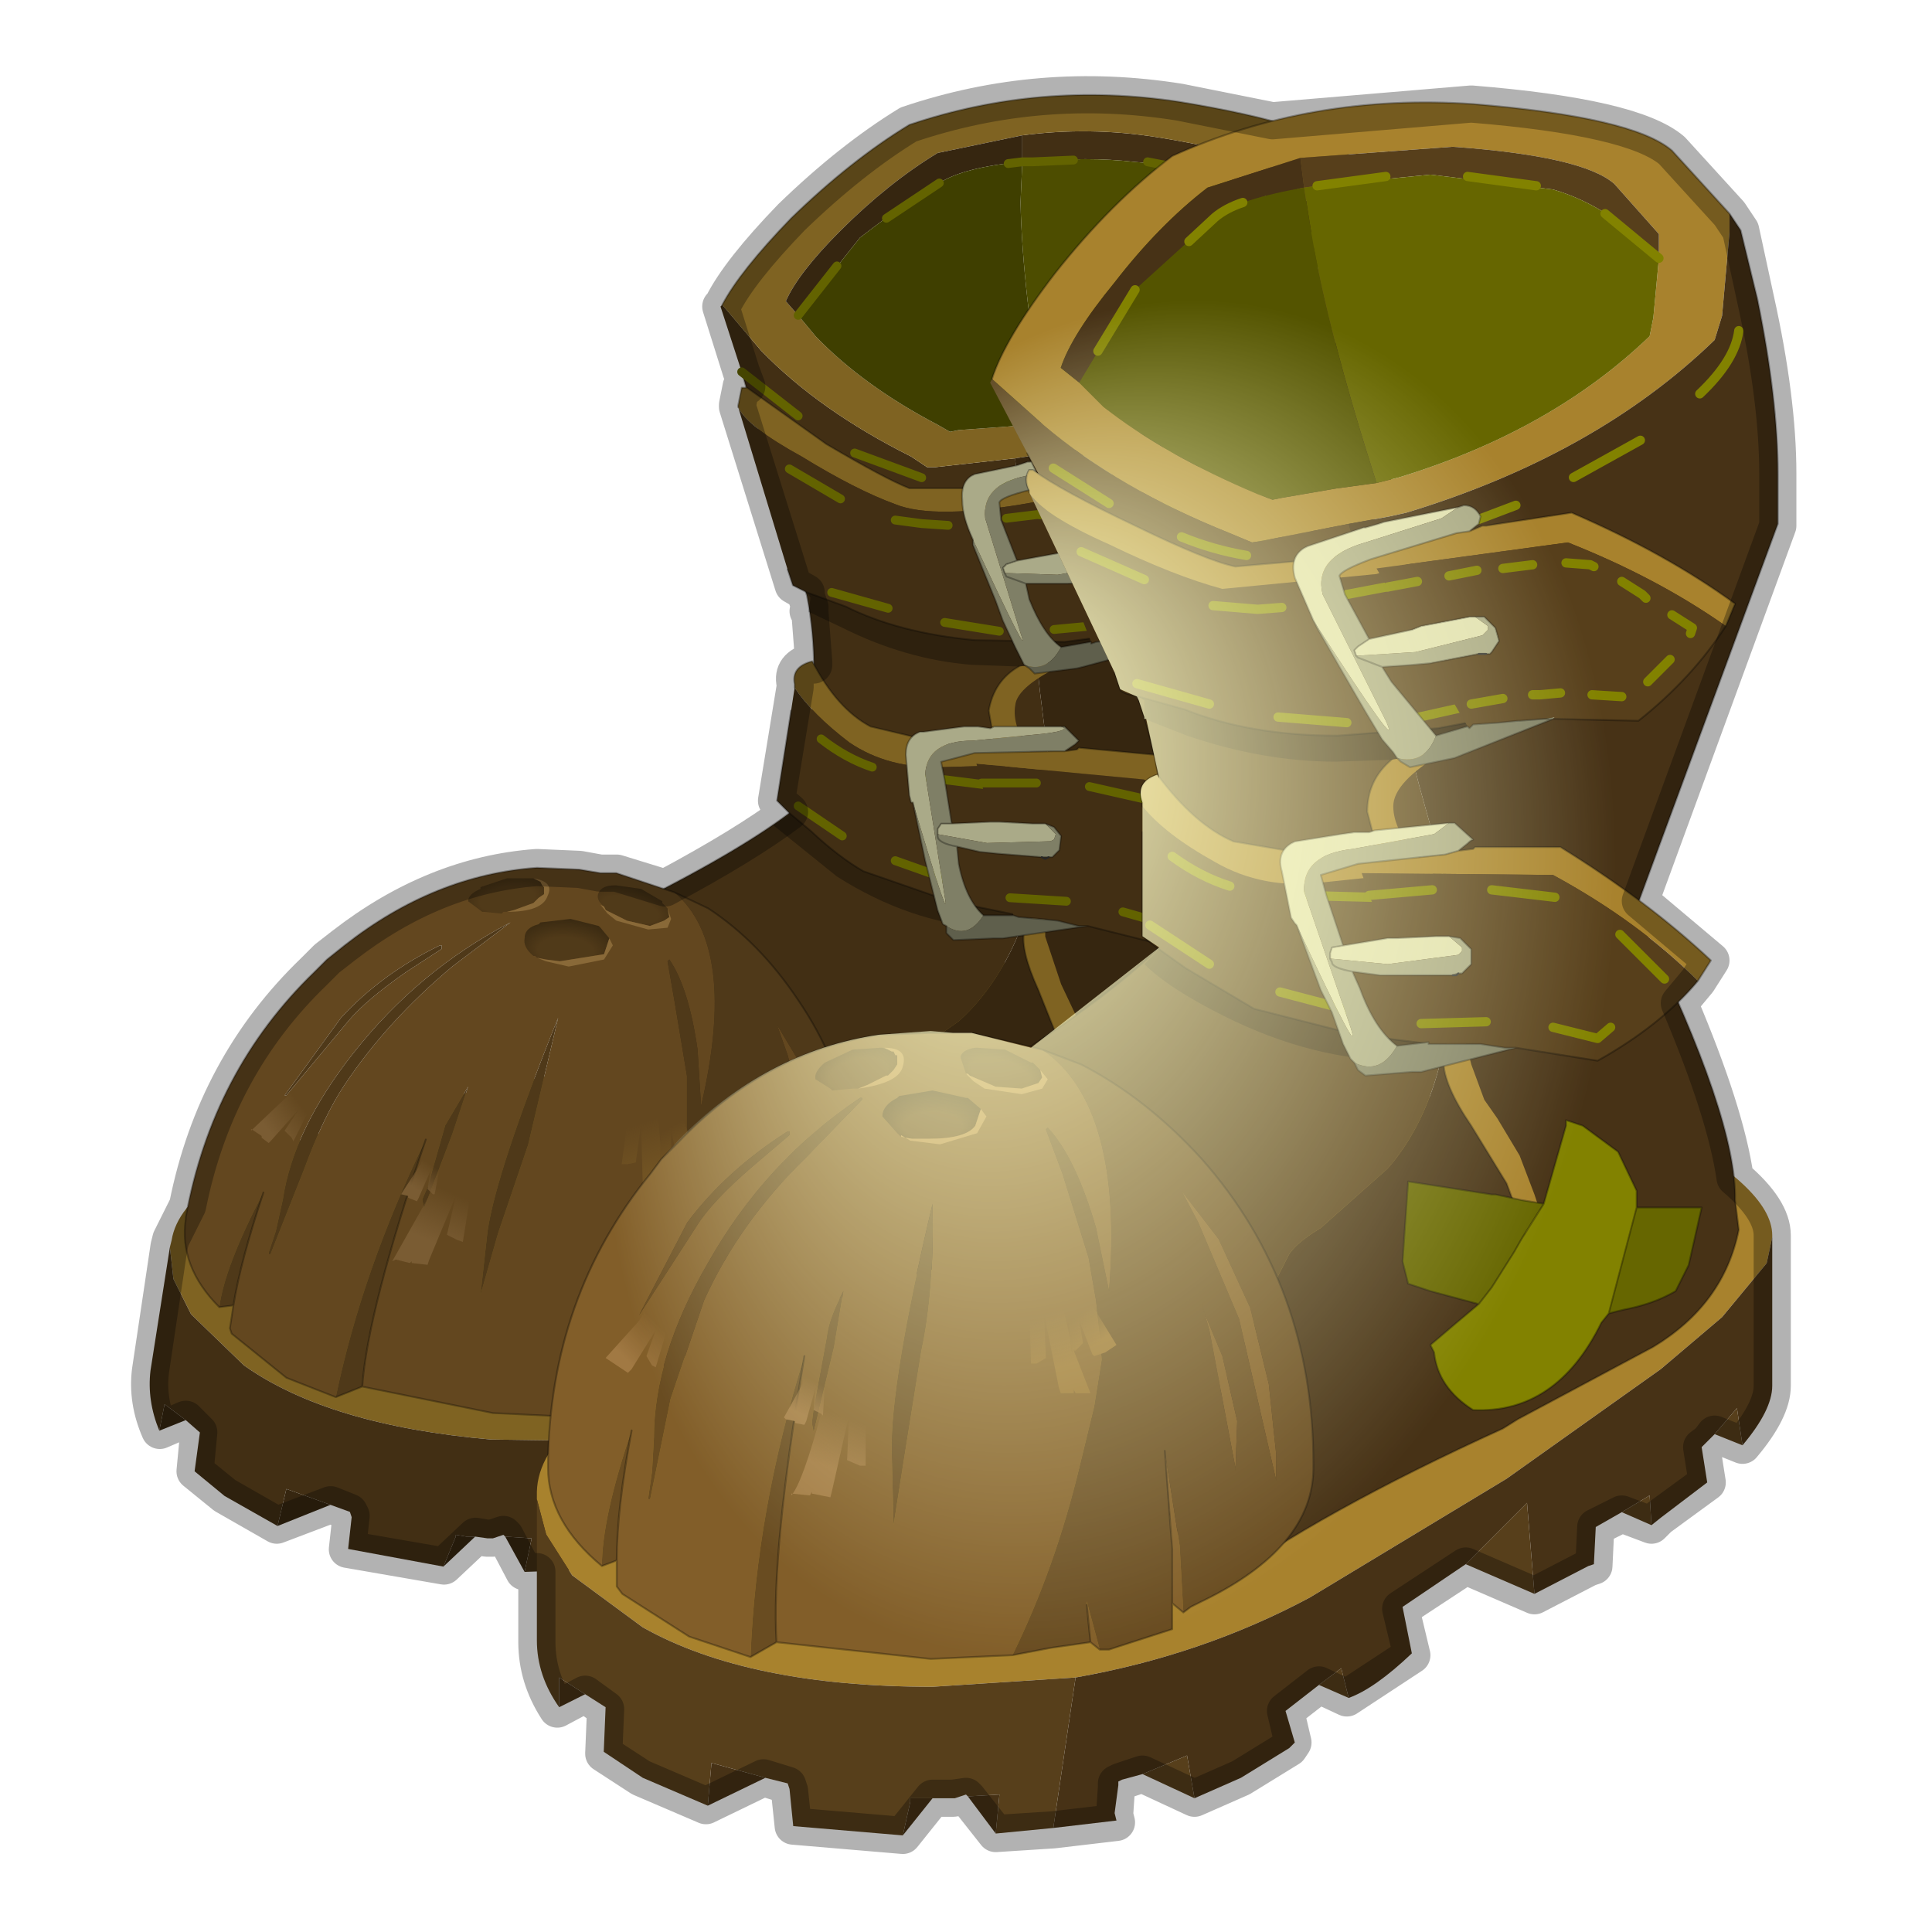 <?xml version="1.0" encoding="UTF-8" standalone="no"?>
<svg xmlns:xlink="http://www.w3.org/1999/xlink" height="520.0px" width="520.0px" xmlns="http://www.w3.org/2000/svg">
  <g transform="matrix(10.0, 0.0, 0.0, 10.0, 0.0, 0.0)">
    <use height="52.0" transform="matrix(1.0, 0.0, 0.0, 1.0, 0.0, 0.0)" width="52.0" xlink:href="#sprite0"/>
  </g>
  <defs>
    <g id="sprite0" transform="matrix(1.0, 0.0, 0.0, 1.0, 0.0, 0.0)">
      <use height="52.0" transform="matrix(1.0, 0.0, 0.0, 1.0, 0.0, 0.0)" width="52.0" xlink:href="#sprite1"/>
      <use height="41.85" transform="matrix(0.95, 0.0, 0.0, 0.95, 4.05, 2.55)" width="35.5" xlink:href="#sprite2"/>
      <use height="47.85" transform="matrix(1.0, 0.0, 0.0, 1.0, 3.55, 2.05)" width="44.8" xlink:href="#shape2"/>
      <clipPath id="clipPath0" transform="matrix(1.0, 0.0, 0.0, 1.0, 0.0, 0.0)">
        <use height="46.65" transform="matrix(1.0, 0.0, 0.0, 1.0, 14.45, 2.75)" width="33.4" xlink:href="#shape3"/>
      </clipPath>
      <g clip-path="url(#clipPath0)">
        <use height="30.8" transform="matrix(0.315, -1.177, 0.838, 0.225, 12.1, 41.0)" width="30.8" xlink:href="#sprite3"/>
      </g>
    </g>
    <g id="sprite1" transform="matrix(1.0, 0.0, 0.0, 1.0, 0.0, 0.0)">
      <use height="52.0" transform="matrix(1.0, 0.0, 0.0, 1.0, 0.0, 0.0)" width="52.0" xlink:href="#shape0"/>
    </g>
    <g id="shape0" transform="matrix(1.0, 0.0, 0.0, 1.0, 0.0, 0.0)">
      <path d="M52.0 0.0 L52.0 52.0 0.0 52.0 0.0 0.0 52.0 0.0" fill="#ffba2e" fill-opacity="0.0" fill-rule="evenodd" stroke="none"/>
    </g>
    <g id="sprite2" transform="matrix(1.0, 0.0, 0.0, 1.0, 0.0, 0.0)">
      <use height="41.85" transform="matrix(1.0, 0.0, 0.0, 1.0, 0.0, 0.0)" width="35.5" xlink:href="#shape1"/>
    </g>
    <g id="shape1" transform="matrix(1.0, 0.0, 0.0, 1.0, 0.0, 0.0)">
      <path d="M0.55 32.65 L0.6 32.45 Q0.9 30.6 5.5 29.2 10.05 27.85 15.65 27.05 L19.55 26.05 24.5 24.5 Q26.7 23.75 29.65 25.75 32.4 27.55 32.2 28.7 L32.2 28.75 31.95 29.35 30.6 30.6 28.9 31.75 24.65 34.15 19.3 36.7 Q16.4 37.85 13.2 38.15 L9.65 38.1 Q5.05 37.7 2.65 36.0 L1.15 34.55 0.65 33.55 0.55 32.65" fill="#7f6322" fill-rule="evenodd" stroke="none"/>
      <path d="M30.65 33.75 L30.0 33.45 30.65 32.9 30.65 33.75 M28.1 35.6 L27.4 35.15 28.15 34.85 28.1 35.6 M24.85 37.05 L23.3 36.15 25.05 34.75 24.85 37.05 M19.85 39.2 L19.2 38.8 19.8 38.45 19.85 39.2 M15.7 41.4 L14.45 40.65 15.6 40.25 15.7 41.4 M12.1 41.8 L10.6 41.85 10.8 40.9 10.05 40.85 10.0 40.8 9.7 40.9 9.55 40.9 9.2 40.85 8.95 40.85 8.65 40.8 8.65 40.85 8.3 41.7 5.6 41.2 5.7 40.3 5.65 40.15 5.1 39.95 3.85 39.5 3.6 40.55 2.1 39.7 1.25 39.0 1.4 37.9 1.0 37.55 0.4 37.1 0.25 37.85 Q-0.1 37.0 0.0 36.15 L0.55 32.65 0.65 33.55 1.15 34.55 2.65 36.0 Q5.05 37.7 9.65 38.1 L13.2 38.15 12.1 41.8" fill="#422f14" fill-rule="evenodd" stroke="none"/>
      <path d="M32.2 28.75 L31.6 32.4 30.65 33.75 30.65 32.9 30.0 33.45 29.8 33.6 29.65 33.75 Q29.55 34.15 29.6 34.6 L28.3 35.4 28.1 35.6 28.15 34.85 27.4 35.15 26.65 35.5 26.45 36.4 26.35 36.45 24.85 37.05 25.05 34.75 23.3 36.15 21.55 37.1 21.6 38.3 Q20.55 39.05 19.85 39.2 L19.8 38.45 19.2 38.8 18.25 39.35 18.4 40.2 18.2 40.3 16.95 40.95 15.7 41.4 15.6 40.25 14.45 40.65 13.95 40.8 13.85 40.85 13.85 40.9 13.65 41.6 13.65 41.75 12.1 41.8 13.2 38.15 Q16.4 37.85 19.3 36.7 L24.65 34.15 28.9 31.75 30.6 30.6 31.95 29.35 32.2 28.75 M10.6 41.85 L10.05 40.85 10.8 40.9 10.6 41.85 M9.2 40.85 L8.3 41.7 8.65 40.85 8.65 40.8 8.95 40.85 9.2 40.85 M5.1 39.95 L3.6 40.55 3.85 39.5 5.1 39.95 M1.0 37.55 L0.25 37.85 0.4 37.1 1.0 37.55" fill="#362610" fill-rule="evenodd" stroke="none"/>
      <path d="M16.2 5.95 L17.3 7.25 Q18.95 8.95 21.55 10.25 L22.0 10.55 22.25 10.55 24.5 10.3 24.55 11.0 24.65 11.7 25.2 16.9 25.45 18.9 25.35 20.95 Q24.8 24.55 22.9 26.25 L21.05 27.55 20.15 28.2 18.35 30.7 15.9 33.45 Q15.1 30.25 13.75 22.9 16.85 21.35 18.3 20.2 L18.6 18.65 Q19.0 16.25 18.6 14.2 L16.75 7.85 16.15 6.0 16.2 5.95 M24.7 1.15 Q26.6 0.9 28.5 1.2 31.65 1.7 32.35 2.45 L33.3 3.75 33.25 4.15 33.2 4.4 Q32.15 3.0 30.85 2.5 29.8 2.05 27.85 1.9 26.55 1.75 25.0 1.9 L24.7 1.9 24.7 1.15" fill="#422f14" fill-rule="evenodd" stroke="none"/>
      <path d="M35.15 3.45 L35.1 3.9 34.5 5.9 34.25 6.5 Q30.85 9.1 25.95 10.1 L25.5 10.15 24.5 10.3 22.25 10.55 22.0 10.55 21.55 10.25 Q18.95 8.95 17.3 7.25 L16.2 5.95 Q16.7 5.0 18.15 3.5 19.85 1.85 21.5 0.85 25.2 -0.4 29.15 0.2 33.1 0.85 33.95 1.7 L35.15 3.45 M33.2 4.4 L33.25 4.15 33.3 3.75 32.35 2.45 Q31.65 1.7 28.5 1.2 26.6 0.9 24.7 1.15 L22.3 1.65 Q20.9 2.5 19.55 3.85 18.35 5.05 18.0 5.85 L18.35 6.25 18.85 6.85 Q20.2 8.25 22.3 9.35 L22.65 9.55 22.9 9.5 24.3 9.4 25.35 9.3 25.85 9.25 Q29.9 8.45 32.6 6.25 L32.85 5.85 33.2 4.4" fill="#7f6322" fill-rule="evenodd" stroke="none"/>
      <path d="M24.5 10.3 L25.5 10.15 25.95 10.1 Q30.85 9.1 34.25 6.5 L34.5 5.9 35.1 3.9 35.15 3.45 35.35 3.85 35.45 5.55 Q35.55 8.1 35.3 9.95 L35.1 11.2 30.05 20.45 30.15 20.75 Q31.75 25.7 31.4 27.7 L31.4 28.4 Q30.7 30.3 28.75 31.2 L25.2 32.65 24.75 32.8 Q19.85 34.6 17.0 36.25 L16.6 35.7 15.9 33.45 18.35 30.7 20.15 28.2 21.05 27.55 22.9 26.25 Q24.8 24.55 25.35 20.95 L25.45 18.9 25.2 16.9 24.65 11.7 24.55 11.0 24.5 10.3 M24.7 1.15 L24.7 1.9 Q23.05 2.05 22.35 2.5 21.45 3.0 20.1 4.05 L18.35 6.25 18.0 5.85 Q18.35 5.05 19.55 3.85 20.9 2.5 22.3 1.65 L24.7 1.15" fill="#362610" fill-rule="evenodd" stroke="none"/>
      <path d="M24.7 1.9 L25.0 1.9 Q26.55 1.75 27.85 1.9 29.8 2.05 30.85 2.5 32.15 3.0 33.2 4.4 L32.85 5.85 32.6 6.25 Q29.9 8.45 25.85 9.25 L25.35 9.3 Q24.7 5.5 24.65 3.05 L24.7 1.9" fill="#4d4d00" fill-rule="evenodd" stroke="none"/>
      <path d="M25.35 9.3 L24.3 9.4 22.9 9.5 22.65 9.55 22.3 9.35 Q20.2 8.25 18.85 6.85 L18.35 6.25 20.1 4.05 Q21.45 3.0 22.35 2.5 23.05 2.05 24.7 1.9 L24.65 3.05 Q24.7 5.5 25.35 9.3" fill="#3f3f00" fill-rule="evenodd" stroke="none"/>
      <path d="M35.15 3.45 L33.95 1.7 Q33.1 0.85 29.15 0.2 25.2 -0.4 21.5 0.85 19.85 1.85 18.15 3.5 16.7 5.0 16.2 5.95 M15.9 33.45 L16.6 35.7 17.0 36.25 Q19.85 34.6 24.75 32.8 L25.2 32.65 28.75 31.2 Q30.7 30.3 31.4 28.4 L31.4 27.7 Q31.75 25.7 30.15 20.75 L30.05 20.45 35.1 11.2 35.3 9.95 Q35.55 8.1 35.45 5.55 L35.35 3.85 35.15 3.45 M15.9 33.45 Q15.1 30.25 13.75 22.9 16.85 21.35 18.3 20.2 L18.6 18.65 Q19.0 16.25 18.6 14.2 L16.75 7.85" fill="none" stroke="#000000" stroke-linecap="round" stroke-linejoin="round" stroke-opacity="0.302" stroke-width="0.05"/>
      <path d="M33.2 4.4 L31.9 3.05 M34.6 6.95 L34.9 6.35 M31.4 9.1 L33.15 8.2 M22.35 2.5 L20.85 3.5 M26.15 1.85 L25.0 1.9 24.7 1.9 24.3 1.95 M30.3 2.3 L28.25 1.9 M27.9 10.4 L30.0 9.7 M23.8 11.1 L24.55 11.0 25.85 10.85 M19.45 4.85 L18.35 6.25 M16.75 7.85 L18.35 9.1 M19.95 10.15 L21.85 10.85" fill="none" stroke="#636300" stroke-linecap="round" stroke-linejoin="round" stroke-width="0.25"/>
      <path d="M27.65 29.45 L28.15 29.5 28.3 29.5 28.1 30.1 27.95 30.4 27.35 30.5 27.25 30.55 27.65 29.45 M25.9 30.35 L25.5 30.2 25.25 30.05 25.3 29.85 25.3 29.8 25.4 29.05 26.25 29.25 26.3 29.25 26.6 29.35 26.8 29.4 26.5 29.75 26.4 29.8 26.1 30.2 25.9 30.35" fill="#4d4d00" fill-rule="evenodd" stroke="none"/>
      <path d="M26.3 29.25 L25.75 26.85 25.15 25.35 Q24.65 24.25 24.75 23.7 L24.75 23.55 25.0 23.35 24.85 23.3 25.05 23.0 25.25 22.8 Q25.7 22.45 25.6 22.9 L25.35 23.3 25.35 23.85 25.65 24.75 25.8 25.2 26.25 26.15 26.6 28.0 26.7 28.75 26.6 29.35 26.3 29.25 M18.25 16.8 L18.25 16.7 Q18.15 16.2 18.75 16.05 19.45 17.4 20.4 17.9 L22.5 18.4 24.0 18.45 23.9 18.3 23.75 17.45 Q23.9 16.6 24.6 16.2 L25.85 16.05 26.3 15.95 25.95 16.1 Q24.55 16.75 24.5 17.3 24.4 17.9 24.95 18.65 L25.45 19.45 Q25.4 19.75 25.05 19.75 L24.25 19.15 24.2 19.0 22.45 19.05 Q20.9 19.1 19.8 18.35 18.75 17.55 18.25 16.8 M16.65 8.85 L16.65 8.8 16.75 8.3 16.9 8.3 19.15 9.9 Q20.85 10.9 21.5 11.15 L23.65 11.15 25.55 10.85 27.0 10.65 Q27.85 10.75 27.8 11.0 L25.75 11.45 25.0 11.55 Q22.2 12.05 21.1 11.6 20.0 11.2 18.45 10.25 16.9 9.4 16.65 8.85 M27.2 14.9 L27.35 15.15 27.35 15.25 27.2 15.0 27.2 14.9" fill="#7f6322" fill-rule="evenodd" stroke="none"/>
      <path d="M18.1 20.35 L17.75 20.0 18.15 17.45 18.25 16.8 Q18.75 17.55 19.8 18.35 20.9 19.1 22.45 19.05 L24.2 19.0 24.25 19.15 25.05 23.0 24.85 23.3 22.65 22.85 20.2 22.0 Q19.5 21.6 18.7 20.85 L18.1 20.35 M18.6 14.1 L18.2 13.9 18.05 13.45 16.65 8.85 Q16.9 9.4 18.45 10.25 20.0 11.2 21.1 11.6 22.2 12.05 25.0 11.55 L25.75 11.45 27.2 14.9 27.2 15.0 27.35 15.25 26.95 15.6 Q26.9 15.4 26.65 15.4 L25.9 15.5 23.35 15.45 Q21.2 15.25 19.7 14.5 L18.6 14.1" fill="#422f14" fill-rule="evenodd" stroke="none"/>
      <path d="M24.75 23.55 L23.65 23.6 Q21.5 23.45 19.45 22.15 L17.65 20.7 18.1 20.4 18.1 20.35 18.7 20.85 Q19.5 21.6 20.2 22.0 L22.65 22.85 24.85 23.3 25.0 23.35 24.75 23.55 M24.6 16.2 L23.25 16.15 Q21.4 16.0 19.6 15.1 L18.65 14.65 18.7 14.25 18.6 14.1 19.7 14.5 Q21.2 15.25 23.35 15.45 L25.9 15.5 26.65 15.4 Q26.9 15.4 26.95 15.6 L26.95 15.65 26.3 15.95 25.85 16.05 24.6 16.2" fill="#000000" fill-opacity="0.302" fill-rule="evenodd" stroke="none"/>
      <path d="M27.65 29.45 L27.25 30.55 27.15 30.6 Q26.55 31.45 25.75 31.35 25.45 31.1 25.45 30.75 L25.4 30.65 Q25.7 30.45 25.9 30.35 L26.1 30.2 26.4 29.8 26.5 29.75 26.8 29.4 27.15 28.6 27.15 28.55 27.3 28.65 27.55 28.95 27.7 29.3 27.65 29.45" fill="#636300" fill-rule="evenodd" stroke="none"/>
      <path d="M27.25 30.55 L27.35 30.5 27.95 30.4 28.1 30.1 28.3 29.5 28.15 29.5 27.65 29.45 27.25 30.55 27.15 30.6 Q26.55 31.45 25.75 31.35 25.45 31.1 25.45 30.75 L25.4 30.65 Q25.7 30.45 25.9 30.35 L25.5 30.2 25.25 30.05 25.3 29.85 25.3 29.8 25.4 29.05 26.25 29.25 26.3 29.25 25.75 26.85 25.15 25.35 Q24.65 24.25 24.75 23.7 L24.75 23.55 M18.1 20.35 L17.75 20.0 18.15 17.45 M18.25 16.8 L18.25 16.7 Q18.15 16.2 18.75 16.05 19.45 17.4 20.4 17.9 L22.5 18.4 24.0 18.45 23.9 18.3 23.75 17.45 Q23.9 16.6 24.6 16.2 M18.6 14.1 L18.2 13.9 18.05 13.45 M16.65 8.85 L16.65 8.8 16.75 8.3 16.9 8.3 19.15 9.9 Q20.85 10.9 21.5 11.15 L23.65 11.15 25.55 10.85 27.0 10.65 Q27.85 10.75 27.8 11.0 L25.75 11.45 M26.6 29.35 L26.8 29.4 27.15 28.6 27.15 28.55 27.3 28.65 27.55 28.95 27.7 29.3 27.65 29.45 M18.6 14.1 L19.7 14.5 Q21.2 15.25 23.35 15.45 L25.9 15.5 26.65 15.4 Q26.9 15.4 26.95 15.6 M18.1 20.35 L18.7 20.85 Q19.5 21.6 20.2 22.0 L22.65 22.85 24.85 23.3 M26.3 29.25 L26.6 29.35 M25.9 30.35 L26.1 30.2 26.4 29.8 26.5 29.75 26.8 29.4" fill="none" stroke="#000000" stroke-linecap="round" stroke-linejoin="round" stroke-opacity="0.302" stroke-width="0.05"/>
      <path d="M24.05 15.2 L22.5 14.95 M27.2 15.0 L25.6 15.15 M25.9 11.8 L24.25 12.0 M20.9 14.55 L19.3 14.1 M19.55 11.45 L18.1 10.6 M22.6 12.2 L21.85 12.15 21.1 12.05 M19.6 21.0 L18.35 20.15 M23.65 19.55 L22.05 19.35 M22.65 22.25 L21.1 21.7 M20.45 19.05 Q19.7 18.8 19.0 18.25" fill="none" stroke="#636300" stroke-linecap="round" stroke-linejoin="round" stroke-width="0.25"/>
      <path d="M23.3 12.6 Q23.0 11.95 23.0 11.5 22.95 11.0 23.25 10.8 L23.35 10.75 24.55 10.5 24.85 10.4 24.9 10.4 25.25 10.35 25.4 10.35 27.3 10.1 26.85 10.35 24.8 10.8 Q23.55 11.05 23.65 12.0 L24.65 15.25 Q25.0 16.25 23.3 12.6 M24.55 13.2 L25.65 13.0 25.9 12.95 26.9 12.85 27.1 12.85 27.2 12.85 Q27.45 12.95 27.5 13.1 L27.55 13.25 27.4 13.3 25.7 13.6 24.2 13.55 24.15 13.4 24.25 13.3 24.55 13.2" fill="#aaaa88" fill-rule="evenodd" stroke="none"/>
      <path d="M27.5 10.7 L27.8 10.65 27.85 10.65 30.05 10.5 Q32.25 11.65 33.75 13.1 L33.45 13.6 Q31.95 12.25 29.85 11.2 L25.0 11.4 24.9 11.2 27.15 10.8 27.45 10.75 27.5 10.7 27.45 10.75 27.15 10.8 27.5 10.7" fill="#7f6322" fill-rule="evenodd" stroke="none"/>
      <path d="M27.3 10.1 L27.4 10.05 27.85 10.4 27.7 10.55 27.5 10.7 27.15 10.8 24.9 11.2 Q24.1 11.4 24.05 11.55 L24.1 12.05 24.55 13.2 24.25 13.3 24.15 13.4 24.2 13.55 25.7 13.6 27.4 13.3 27.55 13.25 27.5 13.1 Q27.45 12.95 27.2 12.85 L27.45 12.9 Q27.7 12.95 27.75 13.15 L27.8 13.5 27.6 13.75 27.55 13.75 27.35 13.75 27.25 13.8 26.0 13.85 25.45 13.85 24.8 13.85 24.9 14.3 Q25.3 15.3 25.8 15.65 25.4 16.4 24.75 16.15 L24.7 16.05 24.5 15.65 24.15 14.9 23.95 14.35 23.3 12.75 23.3 12.6 Q25.0 16.25 24.65 15.25 L23.65 12.0 Q23.55 11.05 24.8 10.8 L26.85 10.35 27.3 10.1 M27.95 15.5 L28.0 15.45 27.95 15.45 27.95 15.5 27.95 15.45 27.95 15.5 M28.6 15.5 L28.85 15.55 28.6 15.5 M24.8 13.85 L24.25 13.65 24.2 13.55 24.25 13.65 24.8 13.85" fill="#7f7f66" fill-rule="evenodd" stroke="none"/>
      <path d="M33.45 13.6 Q32.45 14.75 30.85 15.75 L28.85 15.55 28.6 15.5 27.95 15.45 28.0 15.45 27.95 15.5 27.45 15.45 26.8 15.5 26.65 15.55 26.65 15.5 26.0 13.85 27.25 13.8 27.35 13.75 27.55 13.75 27.6 13.75 27.8 13.5 27.75 13.15 Q27.7 12.95 27.45 12.9 L27.2 12.85 27.1 12.85 26.9 12.85 25.9 12.95 25.65 13.0 25.0 11.4 29.85 11.2 Q31.95 12.25 33.45 13.6 M27.25 13.8 L27.35 13.8 27.35 13.75 27.35 13.8 27.25 13.8" fill="#422f14" fill-rule="evenodd" stroke="none"/>
      <path d="M28.85 15.55 L26.45 16.2 26.25 16.25 25.05 16.4 24.9 16.25 24.75 16.15 Q25.4 16.4 25.8 15.65 L26.65 15.5 26.65 15.55 26.8 15.5 27.45 15.45 27.95 15.5 27.95 15.45 28.6 15.5 28.85 15.55" fill="#5f5f4c" fill-rule="evenodd" stroke="none"/>
      <path d="M23.3 12.6 Q23.0 11.95 23.0 11.5 22.95 11.0 23.25 10.8 L23.35 10.75 24.55 10.5 24.85 10.4 24.9 10.4 25.25 10.35 25.4 10.35 27.3 10.1 27.4 10.05 27.85 10.4 27.7 10.55 27.5 10.7 27.8 10.65 27.85 10.65 30.05 10.5 Q32.25 11.65 33.75 13.1 L33.45 13.6 Q32.45 14.75 30.85 15.75 L28.85 15.55 26.45 16.2 26.25 16.25 25.05 16.4 24.9 16.25 24.75 16.15 24.7 16.05 24.5 15.65 24.15 14.9 23.95 14.35 23.3 12.75 23.3 12.6 M27.15 10.8 L27.45 10.75 27.5 10.7 M27.15 10.8 L24.9 11.2 Q24.1 11.4 24.05 11.55 L24.1 12.05 24.55 13.2 25.65 13.0 25.9 12.95 26.9 12.85 27.1 12.85 27.2 12.85 27.45 12.9 Q27.7 12.95 27.75 13.15 L27.8 13.5 27.6 13.75 27.55 13.75 27.35 13.75 M24.2 13.55 L24.15 13.4 24.25 13.3 24.55 13.2 M27.25 13.8 L26.0 13.85 25.45 13.85 24.8 13.85 24.9 14.3 Q25.3 15.3 25.8 15.65 M26.65 15.5 L26.65 15.55 26.8 15.5 27.45 15.45 27.95 15.5 27.95 15.45 28.6 15.5 27.95 15.45 M28.85 15.55 L28.6 15.5 M27.25 13.8 L27.35 13.75 M26.65 15.5 L25.8 15.65 M24.2 13.55 L24.25 13.65 24.8 13.85" fill="none" stroke="#000000" stroke-linecap="round" stroke-linejoin="round" stroke-opacity="0.302" stroke-width="0.05"/>
      <path d="M27.35 13.75 L27.35 13.8 27.25 13.8" fill="none" stroke="#262626" stroke-linecap="round" stroke-linejoin="round" stroke-width="0.05"/>
      <path d="M31.05 12.3 L31.5 12.65 31.6 12.7 M29.75 11.75 L30.35 11.8 30.4 11.8 M28.15 11.7 L28.9 11.7 M26.8 11.75 L27.55 11.7 M25.2 11.9 L26.0 11.85 M29.05 14.9 L28.5 14.9 28.35 14.85 M30.6 15.1 L29.85 14.95 M31.95 14.25 L31.3 14.8 M32.15 13.2 L32.6 13.6 32.55 13.7 M27.65 14.9 L26.85 14.95" fill="none" stroke="#636300" stroke-linecap="round" stroke-linejoin="round" stroke-width="0.25"/>
      <path d="M31.35 22.25 Q30.25 23.3 28.55 24.05 L26.55 23.55 26.3 23.55 25.7 23.4 25.2 23.35 24.6 23.3 24.45 23.25 24.0 21.5 25.25 21.6 25.35 21.65 25.45 21.6 25.35 21.65 25.25 21.6 25.45 21.6 25.55 21.6 25.75 21.4 25.8 21.0 25.6 20.75 25.35 20.65 25.25 20.65 25.0 20.65 24.05 20.6 23.8 20.6 23.55 19.5 23.55 19.45 23.4 18.95 28.15 19.4 Q30.1 20.7 31.35 22.25" fill="#422f14" fill-rule="evenodd" stroke="none"/>
      <path d="M25.9 18.6 L26.25 18.55 26.3 18.5 28.45 18.7 Q30.4 20.15 31.75 21.8 L31.35 22.25 Q30.1 20.7 28.15 19.4 L23.4 18.95 23.35 18.65 25.6 18.6 25.9 18.6" fill="#7f6322" fill-rule="evenodd" stroke="none"/>
      <path d="M21.6 20.05 L21.55 20.05 21.5 19.85 21.4 18.7 Q21.4 18.2 21.8 18.05 L21.9 18.05 23.05 17.9 23.45 17.9 23.8 17.95 23.9 17.9 25.8 17.9 Q26.1 18.0 25.35 18.1 L23.3 18.3 Q22.0 18.3 21.95 19.25 L22.5 22.7 Q22.7 23.75 21.6 20.05 M23.8 20.6 L24.05 20.6 25.0 20.65 25.25 20.65 25.35 20.65 25.65 20.95 25.6 21.1 25.5 21.15 23.7 21.2 22.3 20.95 22.3 20.8 22.4 20.65 22.7 20.65 23.8 20.6" fill="#aaaa88" fill-rule="evenodd" stroke="none"/>
      <path d="M22.55 23.55 L22.45 23.5 22.3 23.1 22.1 22.3 21.95 21.7 21.6 20.05 Q22.7 23.75 22.5 22.7 L21.95 19.25 Q22.0 18.3 23.3 18.3 L25.35 18.1 Q26.1 18.0 25.8 17.9 L25.9 17.9 26.3 18.3 26.2 18.4 25.9 18.6 25.6 18.6 23.35 18.65 22.4 18.9 22.5 19.4 22.7 20.65 22.4 20.65 22.3 20.8 22.3 20.95 23.7 21.2 25.5 21.15 25.6 21.1 25.65 20.95 25.35 20.65 25.6 20.75 25.8 21.0 25.75 21.4 25.55 21.6 25.45 21.6 25.25 21.6 24.0 21.5 23.5 21.45 22.85 21.3 22.9 21.8 Q23.1 22.8 23.6 23.25 23.15 23.95 22.55 23.55 M22.85 21.3 Q22.3 21.2 22.3 21.0 L22.3 20.95 22.3 21.0 Q22.3 21.2 22.85 21.3" fill="#7f7f66" fill-rule="evenodd" stroke="none"/>
      <path d="M26.55 23.55 L24.15 23.9 23.9 23.9 22.75 23.95 22.55 23.75 22.55 23.55 Q23.15 23.95 23.6 23.25 L24.45 23.25 24.6 23.3 25.2 23.35 25.7 23.4 26.3 23.55 26.55 23.55" fill="#5f5f4c" fill-rule="evenodd" stroke="none"/>
      <path d="M25.9 18.6 L26.25 18.55 26.3 18.5 28.45 18.7 Q30.4 20.15 31.75 21.8 L31.35 22.25 Q30.25 23.3 28.55 24.05 L26.55 23.55 24.15 23.9 23.9 23.9 22.75 23.95 22.55 23.75 22.55 23.55 22.45 23.5 22.3 23.1 22.1 22.3 21.95 21.7 21.6 20.05 21.55 20.05 21.5 19.85 21.4 18.7 Q21.4 18.2 21.8 18.05 L21.9 18.05 23.05 17.9 23.45 17.9 23.8 17.95 23.9 17.9 25.8 17.9 25.9 17.9 26.3 18.3 26.2 18.4 25.9 18.6 25.6 18.6 23.35 18.65 22.4 18.9 22.5 19.4 22.7 20.65 23.8 20.6 24.05 20.6 25.0 20.65 25.25 20.65 25.35 20.65 25.6 20.75 25.8 21.0 25.75 21.4 25.55 21.6 25.45 21.6 M25.25 21.6 L24.0 21.5 M24.45 23.25 L24.6 23.3 25.2 23.35 25.7 23.4 26.3 23.55 26.55 23.55 M22.3 20.95 L22.3 21.0 Q22.3 21.2 22.85 21.3 L23.5 21.45 24.0 21.5 M25.25 21.6 L25.45 21.6 M22.3 20.95 L22.3 20.8 22.4 20.65 22.7 20.65 M22.85 21.3 L22.9 21.8 Q23.1 22.8 23.6 23.25 L24.45 23.25" fill="none" stroke="#000000" stroke-linecap="round" stroke-linejoin="round" stroke-opacity="0.302" stroke-width="0.05"/>
      <path d="M25.45 21.6 L25.35 21.65 25.25 21.6" fill="none" stroke="#262626" stroke-linecap="round" stroke-linejoin="round" stroke-width="0.05"/>
      <path d="M29.6 20.95 L30.55 22.15 M25.95 22.85 L24.35 22.75 M28.95 23.25 L28.6 23.45 27.55 23.15 M26.6 19.6 L28.15 19.95 M23.55 19.5 L25.1 19.5" fill="none" stroke="#636300" stroke-linecap="round" stroke-linejoin="round" stroke-width="0.25"/>
      <path d="M18.95 33.7 L18.7 29.6 18.05 27.2 17.75 26.35 18.5 27.6 19.05 29.4 19.2 31.3 19.05 33.05 18.95 33.7 M14.85 22.6 Q16.65 24.15 15.6 28.65 L15.5 27.05 Q15.25 25.3 14.7 24.5 L14.65 24.55 14.85 25.7 15.2 27.8 15.2 28.85 15.2 29.75 15.15 30.35 14.75 31.45 14.15 32.95 Q13.15 35.4 11.8 37.45 L9.7 37.35 6.0 36.6 Q6.15 34.45 7.8 29.6 6.0 33.3 5.25 36.9 L3.85 36.35 2.3 35.1 2.25 34.95 2.35 34.3 Q2.55 33.05 3.2 31.1 2.1 33.2 1.95 34.35 0.8 33.2 1.0 31.85 L1.0 31.8 Q1.75 27.65 4.65 24.85 L5.0 24.5 5.5 24.1 Q8.05 22.1 10.95 21.9 L12.15 21.95 12.75 22.05 13.05 22.05 13.2 22.05 14.85 22.6 M13.75 37.25 L13.8 36.35 13.85 36.25 13.95 37.5 13.75 37.25 M15.95 36.5 L16.15 35.15 16.3 32.7 16.35 35.1 16.15 36.7 15.95 36.5 M18.0 33.25 L17.9 29.8 17.8 29.2 17.85 29.35 18.15 30.5 18.25 32.1 18.0 33.4 18.0 33.25 M9.85 32.25 L10.7 29.75 11.55 26.15 Q9.8 30.5 9.55 32.2 L9.35 34.0 9.85 32.25 M7.7 31.3 L7.75 31.55 8.55 29.45 9.0 28.1 8.35 29.2 7.85 30.95 7.7 31.3 M8.25 24.2 L8.25 24.1 8.2 24.1 Q6.55 24.9 5.4 26.15 L3.8 28.35 3.85 28.35 5.6 26.25 Q6.1 25.65 7.25 24.85 L8.25 24.2 M10.2 23.45 Q7.6 24.8 5.75 27.15 4.05 29.3 3.75 31.3 L3.55 32.2 3.35 32.8 3.35 32.85 3.4 32.85 4.35 30.45 Q4.9 28.95 5.5 28.05 6.7 26.25 8.55 24.7 L10.2 23.45" fill="#63471f" fill-rule="evenodd" stroke="none"/>
      <path d="M18.95 33.7 L19.05 33.05 19.2 31.3 19.05 29.4 18.5 27.6 17.75 26.35 18.05 27.2 18.7 29.6 18.95 33.7 M14.85 22.6 L15.8 23.05 Q17.25 24.0 18.35 25.65 20.6 28.95 19.9 33.35 L19.9 33.4 Q19.6 35.35 16.65 36.5 L16.35 36.6 16.15 36.7 16.35 35.1 16.3 32.7 16.15 35.15 15.95 36.5 15.85 37.1 15.8 37.15 14.35 37.45 14.2 37.5 14.05 37.5 13.95 37.5 13.85 36.25 13.8 36.35 13.75 37.25 12.75 37.35 11.8 37.45 Q13.15 35.4 14.15 32.95 L14.75 31.45 15.15 30.35 15.2 29.75 15.2 28.85 15.2 27.8 14.85 25.7 14.65 24.55 14.7 24.5 Q15.25 25.3 15.5 27.05 L15.6 28.65 Q16.65 24.15 14.85 22.6 M18.0 33.25 L18.0 33.4 18.25 32.1 18.15 30.5 17.85 29.35 17.8 29.2 17.9 29.8 18.0 33.25 M1.95 34.35 Q2.1 33.2 3.2 31.1 2.55 33.05 2.35 34.3 L1.95 34.35 M5.25 36.9 Q6.0 33.3 7.8 29.6 6.15 34.45 6.0 36.6 L5.25 36.9 M10.2 23.45 L8.55 24.7 Q6.7 26.25 5.5 28.05 4.9 28.95 4.35 30.45 L3.4 32.85 3.35 32.85 3.35 32.8 3.55 32.2 3.75 31.3 Q4.05 29.3 5.75 27.15 7.6 24.8 10.2 23.45 M8.25 24.2 L7.25 24.85 Q6.1 25.65 5.6 26.25 L3.85 28.35 3.8 28.35 5.4 26.15 Q6.55 24.9 8.2 24.1 L8.25 24.1 8.25 24.2 M7.7 31.3 L7.85 30.95 8.35 29.2 9.0 28.1 8.55 29.45 7.75 31.55 7.7 31.3 M9.85 32.25 L9.35 34.0 9.55 32.2 Q9.8 30.5 11.55 26.15 L10.7 29.75 9.85 32.25" fill="#4f3919" fill-rule="evenodd" stroke="none"/>
      <path d="M16.15 36.7 L16.35 36.6 16.65 36.5 Q19.6 35.35 19.9 33.4 L19.9 33.35 Q20.6 28.95 18.35 25.65 17.25 24.0 15.8 23.05 L14.85 22.6 13.2 22.05 13.05 22.05 12.75 22.05 12.15 21.95 10.95 21.9 Q8.05 22.1 5.5 24.1 L5.0 24.5 4.65 24.85 Q1.75 27.65 1.0 31.8 L1.0 31.85 Q0.8 33.2 1.95 34.35 L2.35 34.3 2.25 34.95 2.3 35.1 3.85 36.35 5.25 36.9 6.0 36.6 9.7 37.35 11.8 37.45 12.75 37.35 13.75 37.25 13.8 36.35 M13.95 37.5 L14.05 37.5 14.2 37.5 14.35 37.45 15.8 37.15 15.85 37.1 15.95 36.5 16.15 35.15 16.3 32.7 M16.15 36.7 L15.95 36.5 M3.2 31.1 Q2.55 33.05 2.35 34.3 M7.8 29.6 Q6.15 34.45 6.0 36.6 M13.75 37.25 L13.95 37.5" fill="none" stroke="#000000" stroke-linecap="round" stroke-linejoin="round" stroke-opacity="0.302" stroke-width="0.05"/>
      <path d="M10.95 24.45 L10.9 24.4 10.85 24.4 Q10.55 24.15 10.6 23.9 10.6 23.6 11.0 23.5 L11.05 23.45 11.9 23.35 12.7 23.55 12.75 23.6 13.0 23.9 12.85 24.35 11.6 24.55 11.2 24.5 10.95 24.45" fill="url(#gradient0)" fill-rule="evenodd" stroke="none"/>
      <path d="M12.85 23.0 Q12.6 22.8 12.7 22.6 12.8 22.4 13.15 22.4 L13.2 22.4 13.9 22.5 14.5 22.85 14.5 22.9 14.55 22.95 14.65 23.05 14.6 23.05 14.65 23.05 14.7 23.3 14.55 23.4 14.15 23.55 13.5 23.4 12.9 23.1 12.85 23.0" fill="url(#gradient1)" fill-rule="evenodd" stroke="none"/>
      <path d="M9.95 23.2 L9.45 23.15 9.4 23.15 9.0 22.85 Q9.0 22.65 9.35 22.5 L9.35 22.45 10.1 22.2 10.8 22.2 10.85 22.2 11.0 22.25 11.05 22.3 11.1 22.4 11.15 22.45 11.15 22.5 11.15 22.65 11.0 22.75 10.9 22.85 10.85 22.9 10.3 23.1 10.1 23.15 10.05 23.15 10.0 23.15 9.95 23.2" fill="url(#gradient2)" fill-rule="evenodd" stroke="none"/>
      <path d="M14.65 23.05 L14.75 23.35 14.65 23.6 14.1 23.65 13.2 23.4 12.95 23.2 12.75 22.95 12.85 23.0 12.9 23.1 13.5 23.4 14.15 23.55 14.55 23.4 14.7 23.3 14.65 23.05 14.6 23.05 14.65 23.05 M11.05 22.3 L10.85 22.2 Q11.45 22.3 11.25 22.7 11.1 23.15 10.1 23.15 L10.3 23.1 10.85 22.9 10.9 22.85 11.0 22.75 11.15 22.65 11.15 22.5 11.15 22.45 11.1 22.4 11.05 22.3 M13.0 23.9 L13.1 24.1 12.85 24.5 11.85 24.7 11.2 24.55 10.95 24.45 11.2 24.5 11.6 24.55 12.85 24.35 13.0 23.9" fill="#896938" fill-rule="evenodd" stroke="none"/>
      <path d="M3.4 29.65 L4.2 28.75 3.8 29.35 4.0 29.55 4.05 29.65 4.5 28.75 4.0 28.2 4.0 28.25 3.8 28.45 2.85 29.35 2.85 29.3 3.15 29.5 3.15 29.55 3.35 29.7 3.4 29.65" fill="url(#gradient3)" fill-rule="evenodd" stroke="none"/>
      <path d="M14.5 30.1 L14.55 30.1 14.75 29.95 14.75 29.35 14.95 30.25 14.95 30.3 15.25 30.15 15.55 30.05 15.55 30.1 15.15 29.2 15.1 29.05 15.15 28.95 14.45 29.3 14.45 29.75 14.45 30.15 14.5 30.1" fill="url(#gradient4)" fill-rule="evenodd" stroke="none"/>
      <path d="M14.5 30.1 L14.45 30.15 14.45 29.75 14.4 29.15 14.35 28.8 14.4 28.65 13.55 28.8 13.35 30.3 13.5 30.3 13.75 30.25 13.9 29.15 13.95 31.0 14.0 31.15 14.3 31.15 14.3 31.1 14.35 31.15 14.75 31.2 Q14.55 31.0 14.5 30.1" fill="url(#gradient5)" fill-rule="evenodd" stroke="none"/>
      <path d="M7.9 33.0 L8.65 31.2 8.4 32.3 8.7 32.45 8.85 32.5 9.1 30.95 8.15 30.6 8.1 30.75 7.95 31.1 6.85 33.05 6.95 33.0 7.35 33.1 7.4 33.05 7.4 33.1 7.85 33.15 7.9 33.0" fill="url(#gradient6)" fill-rule="evenodd" stroke="none"/>
      <path d="M7.6 31.25 L7.95 30.45 7.85 31.0 8.0 31.15 8.05 31.15 8.2 30.4 7.75 30.1 7.7 30.15 7.65 30.3 7.1 31.15 7.3 31.2 7.3 31.25 7.55 31.35 7.6 31.25" fill="url(#gradient7)" fill-rule="evenodd" stroke="none"/>
    </g>
    <radialGradient cx="0" cy="0" fx="310.4" fy="0" gradientTransform="matrix(-2.0E-4, 0.001, 0.002, 2.0E-4, 11.8, 24.1)" gradientUnits="userSpaceOnUse" id="gradient0" r="819.2" spreadMethod="pad">
      <stop offset="0.475" stop-color="#362710" stop-opacity="0.412"/>
      <stop offset="1.0" stop-color="#362710"/>
    </radialGradient>
    <radialGradient cx="0" cy="0" fx="310.4" fy="0" gradientTransform="matrix(-3.0E-4, 8.0E-4, 0.002, 6.0E-4, 13.65, 22.95)" gradientUnits="userSpaceOnUse" id="gradient1" r="819.2" spreadMethod="pad">
      <stop offset="0.475" stop-color="#362710" stop-opacity="0.412"/>
      <stop offset="1.0" stop-color="#362710"/>
    </radialGradient>
    <radialGradient cx="0" cy="0" fx="310.4" fy="0" gradientTransform="matrix(1.0E-4, 9.0E-4, -0.002, 3.0E-4, 10.1, 22.65)" gradientUnits="userSpaceOnUse" id="gradient2" r="819.2" spreadMethod="pad">
      <stop offset="0.475" stop-color="#362710" stop-opacity="0.412"/>
      <stop offset="1.0" stop-color="#362710"/>
    </radialGradient>
    <linearGradient gradientTransform="matrix(-3.0E-4, 8.0E-4, 3.0E-4, 4.0E-4, 3.7, 28.85)" gradientUnits="userSpaceOnUse" id="gradient3" spreadMethod="pad" x1="-819.2" x2="819.2">
      <stop offset="0.0" stop-color="#7a5c33" stop-opacity="0.0"/>
      <stop offset="1.0" stop-color="#7a5c33"/>
    </linearGradient>
    <linearGradient gradientTransform="matrix(-1.0E-4, 7.0E-4, -5.0E-4, 3.0E-4, 15.1, 29.55)" gradientUnits="userSpaceOnUse" id="gradient4" spreadMethod="pad" x1="-819.2" x2="819.2">
      <stop offset="0.0" stop-color="#715323" stop-opacity="0.0"/>
      <stop offset="1.0" stop-color="#715323"/>
    </linearGradient>
    <linearGradient gradientTransform="matrix(-3.0E-4, 0.001, -6.0E-4, 2.0E-4, 14.25, 29.75)" gradientUnits="userSpaceOnUse" id="gradient5" spreadMethod="pad" x1="-819.2" x2="819.2">
      <stop offset="0.0" stop-color="#715323" stop-opacity="0.0"/>
      <stop offset="1.0" stop-color="#715323"/>
    </linearGradient>
    <linearGradient gradientTransform="matrix(0.0, 0.001, 7.0E-4, 3.0E-4, 7.9, 31.65)" gradientUnits="userSpaceOnUse" id="gradient6" spreadMethod="pad" x1="-819.2" x2="819.2">
      <stop offset="0.0" stop-color="#7a5c33" stop-opacity="0.0"/>
      <stop offset="1.0" stop-color="#7a5c33"/>
    </linearGradient>
    <linearGradient gradientTransform="matrix(0.0, 6.0E-4, 3.0E-4, 2.0E-4, 7.65, 30.6)" gradientUnits="userSpaceOnUse" id="gradient7" spreadMethod="pad" x1="-819.2" x2="819.2">
      <stop offset="0.0" stop-color="#7a5c33" stop-opacity="0.0"/>
      <stop offset="1.0" stop-color="#7a5c33"/>
    </linearGradient>
    <g id="shape2" transform="matrix(1.0, 0.0, 0.0, 1.0, -3.55, -2.05)">
      <path d="M47.7 33.3 L47.55 34.0 46.35 35.45 44.7 36.85 40.55 39.8 35.25 43.0 Q32.35 44.55 28.95 45.15 L25.1 45.4 Q20.15 45.4 17.3 43.8 L15.4 42.4 14.7 41.3 14.45 40.35 14.45 40.15 Q14.5 38.1 19.15 36.2 23.8 34.35 29.7 32.95 L33.75 31.55 38.75 29.4 Q40.95 28.45 44.45 30.25 47.7 31.95 47.7 33.25 L47.7 33.3" fill="#a8822d" fill-rule="evenodd" stroke="none"/>
      <path d="M28.95 45.15 L28.35 49.2 26.8 49.35 26.9 48.3 26.05 48.35 26.0 48.3 25.7 48.4 25.5 48.4 25.1 48.4 24.9 48.4 24.5 48.4 24.5 48.5 24.3 49.4 21.35 49.15 21.25 48.15 21.2 48.0 20.6 47.85 19.15 47.45 19.05 48.6 17.3 47.85 16.25 47.15 16.3 45.95 15.75 45.6 15.05 45.15 15.05 45.95 Q14.45 45.1 14.45 44.15 L14.45 40.35 14.7 41.3 15.4 42.4 17.3 43.8 Q20.15 45.4 25.1 45.4 L28.95 45.15 M30.75 47.75 L31.95 47.25 32.15 48.4 30.75 47.75 M35.5 45.35 L36.1 44.9 36.3 45.7 35.5 45.35 M39.45 42.1 L41.1 40.45 41.3 42.9 39.45 42.1 M43.65 40.7 L44.4 40.25 44.45 41.05 43.65 40.7 M46.15 38.6 L46.75 37.9 46.9 38.9 46.15 38.6" fill="#573f1b" fill-rule="evenodd" stroke="none"/>
      <path d="M28.95 45.15 Q32.35 44.55 35.25 43.0 L40.55 39.8 44.7 36.85 46.35 35.45 47.55 34.0 47.7 33.3 47.7 37.3 Q47.7 37.95 46.9 38.9 L46.75 37.9 46.15 38.6 46.0 38.75 45.8 38.95 45.95 39.9 44.7 40.85 44.45 41.05 44.4 40.25 43.65 40.7 42.95 41.1 42.9 42.1 42.75 42.15 41.3 42.9 41.1 40.45 39.45 42.1 37.75 43.25 38.0 44.5 Q37.0 45.45 36.3 45.7 L36.1 44.9 35.5 45.35 34.6 46.05 34.85 46.9 34.7 47.05 33.4 47.85 32.15 48.4 31.95 47.25 30.75 47.75 30.2 47.9 30.1 47.95 30.1 48.05 30.0 48.8 30.05 49.0 28.35 49.2 28.95 45.15 M15.75 45.6 L15.05 45.95 15.05 45.15 15.75 45.6 M19.05 48.6 L19.15 47.45 20.6 47.85 19.05 48.6 M24.3 49.4 L24.5 48.5 24.5 48.4 24.9 48.4 25.1 48.4 24.3 49.4 M26.05 48.35 L26.9 48.3 26.8 49.35 26.05 48.35" fill="#473216" fill-rule="evenodd" stroke="none"/>
      <path d="M44.65 6.95 L44.65 6.65 44.65 6.3 43.45 4.95 Q42.6 4.2 39.1 3.95 L35.0 4.25 32.5 5.05 Q31.2 6.05 30.0 7.6 28.85 9.0 28.55 9.9 L29.05 10.3 29.7 10.95 Q31.35 12.25 33.85 13.3 L34.25 13.45 34.5 13.4 35.95 13.15 37.05 13.0 37.65 12.85 Q41.75 11.6 44.4 9.05 L44.5 8.55 44.65 6.95 M46.55 5.75 L46.55 6.25 46.35 8.5 46.15 9.15 Q42.95 12.25 37.85 13.8 L37.4 13.9 36.3 14.1 34.0 14.55 33.7 14.6 33.1 14.35 Q30.1 13.15 28.1 11.45 L26.7 10.2 Q27.05 9.1 28.4 7.35 29.9 5.45 31.55 4.2 35.3 2.5 39.65 2.8 43.95 3.15 45.0 4.05 L46.55 5.75" fill="#a8822d" fill-rule="evenodd" stroke="none"/>
      <path d="M35.0 4.25 L39.1 3.95 Q42.6 4.2 43.45 4.95 L44.65 6.3 44.65 6.65 44.65 6.95 Q43.35 5.55 41.8 5.1 L38.5 4.7 35.45 5.0 35.1 5.05 35.0 4.25 M36.3 14.1 L36.55 14.95 36.8 15.65 38.2 21.15 38.8 23.3 39.1 25.55 Q39.1 29.45 37.35 31.45 L35.55 33.05 Q34.8 33.5 34.65 33.85 L33.2 36.7 Q32.75 37.8 31.05 39.9 29.6 36.45 27.0 28.65 30.05 26.7 31.35 25.35 L31.4 23.6 Q31.4 21.0 30.65 18.85 29.95 16.85 27.65 12.2 L26.65 10.3 26.7 10.2 28.1 11.45 Q30.1 13.15 33.1 14.35 L33.7 14.6 34.0 14.55 36.3 14.1" fill="#573f1b" fill-rule="evenodd" stroke="none"/>
      <path d="M29.05 10.3 L28.55 9.9 Q28.85 9.0 30.0 7.6 31.2 6.05 32.5 5.05 L35.0 4.25 35.1 5.05 Q33.35 5.35 32.7 5.85 L30.55 7.8 29.05 10.3 M36.3 14.1 L37.4 13.9 37.85 13.8 Q42.95 12.25 46.15 9.15 L46.35 8.5 46.55 6.25 46.55 5.75 46.85 6.2 47.3 8.05 Q47.85 10.75 47.85 12.75 L47.85 14.1 44.0 24.55 44.2 24.9 Q46.75 30.1 46.7 32.3 L46.8 33.1 Q46.4 35.1 44.5 36.25 L40.85 38.2 40.45 38.45 Q35.5 40.7 32.7 42.75 L32.2 42.25 31.05 39.9 Q32.75 37.8 33.2 36.7 L34.65 33.85 Q34.8 33.5 35.55 33.05 L37.35 31.45 Q39.1 29.45 39.1 25.55 L38.8 23.3 38.2 21.15 36.8 15.65 36.55 14.95 36.3 14.1" fill="#473216" fill-rule="evenodd" stroke="none"/>
      <path d="M44.65 6.95 L44.5 8.55 44.4 9.05 Q41.75 11.6 37.65 12.85 L37.05 13.0 Q35.75 8.95 35.3 6.3 L35.1 5.05 35.45 5.0 38.5 4.7 41.8 5.1 Q43.35 5.55 44.65 6.95" fill="#666600" fill-rule="evenodd" stroke="none"/>
      <path d="M37.05 13.0 L35.95 13.15 34.5 13.4 34.25 13.45 33.85 13.3 Q31.35 12.25 29.7 10.95 L29.05 10.3 30.55 7.8 32.7 5.85 Q33.35 5.35 35.1 5.05 L35.3 6.3 Q35.75 8.95 37.05 13.0" fill="#545400" fill-rule="evenodd" stroke="none"/>
      <path d="M31.05 39.9 L32.2 42.25 32.7 42.75 Q35.5 40.7 40.45 38.45 L40.85 38.2 44.5 36.25 Q46.4 35.1 46.8 33.1 L46.7 32.3 Q46.75 30.1 44.2 24.9 L44.0 24.55 47.85 14.1 47.85 12.75 Q47.85 10.75 47.3 8.05 L46.85 6.2 46.55 5.75 45.0 4.05 Q43.95 3.15 39.65 2.8 35.3 2.5 31.55 4.2 29.9 5.45 28.4 7.35 27.05 9.1 26.7 10.2 M31.05 39.9 Q29.6 36.45 27.0 28.65 30.05 26.7 31.35 25.35 L31.4 23.6 Q31.4 21.0 30.65 18.85 29.95 16.85 27.65 12.2" fill="none" stroke="#000000" stroke-linecap="round" stroke-linejoin="round" stroke-opacity="0.302" stroke-width="0.05"/>
      <path d="M44.15 11.85 L42.35 12.85 M46.8 8.9 Q46.7 9.7 45.75 10.6 M44.65 6.95 L43.2 5.75 M33.45 5.45 Q33.0 5.6 32.7 5.85 L32.0 6.5 M37.3 4.75 L35.45 5.0 M33.55 14.95 Q32.65 14.8 31.8 14.45 M37.1 14.85 L36.55 14.95 35.4 15.05 M29.85 13.55 L28.35 12.6 M30.55 7.8 L29.55 9.45 M40.8 13.6 L38.95 14.3 M41.35 5.0 L39.5 4.75" fill="none" stroke="#828200" stroke-linecap="round" stroke-linejoin="round" stroke-width="0.25"/>
      <path d="M40.2 19.2 L39.85 19.6 39.5 19.45 38.7 19.6 36.0 19.8 Q33.65 19.8 31.9 19.1 L30.65 18.75 Q30.15 18.65 30.15 18.55 L30.0 18.1 27.7 13.25 Q28.05 13.85 29.85 14.65 31.6 15.5 32.9 15.85 L37.05 15.45 37.85 15.2 39.95 18.85 40.0 18.9 40.2 19.2 M37.6 23.65 L39.1 27.8 38.9 28.15 36.5 27.85 33.75 27.15 31.9 26.05 31.2 25.55 30.75 25.2 30.75 22.4 30.75 21.7 Q31.35 22.45 32.7 23.2 34.0 23.95 35.6 23.75 L37.5 23.55 37.6 23.65" fill="#573f1b" fill-rule="evenodd" stroke="none"/>
      <path d="M39.85 19.6 L39.85 19.65 39.25 20.05 38.8 20.2 37.45 20.45 35.95 20.5 Q34.0 20.5 31.95 19.8 L30.8 19.35 30.8 18.85 30.65 18.75 31.9 19.1 Q33.65 19.8 36.0 19.8 L38.7 19.6 39.5 19.45 39.85 19.6 M38.85 28.4 L37.7 28.55 Q35.35 28.55 32.95 27.35 31.45 26.6 30.8 25.95 L31.2 25.55 31.9 26.05 33.75 27.15 36.5 27.85 38.9 28.15 39.1 28.2 38.85 28.4" fill="#000000" fill-opacity="0.302" fill-rule="evenodd" stroke="none"/>
      <path d="M39.25 20.05 L38.85 20.25 Q37.5 21.05 37.5 21.7 37.5 22.35 38.2 23.1 L38.9 23.9 38.55 24.25 Q38.0 24.25 37.6 23.65 L37.5 23.55 35.6 23.75 Q34.0 23.95 32.7 23.2 31.35 22.45 30.75 21.7 L30.75 21.6 Q30.55 21.05 31.15 20.85 32.15 22.2 33.2 22.65 L35.55 23.05 37.15 23.0 37.05 22.8 36.8 21.85 Q36.8 21.0 37.45 20.45 L38.8 20.2 39.25 20.05 M39.1 27.8 L39.25 27.5 Q39.7 27.15 39.7 27.65 L39.45 28.05 39.6 28.65 39.95 29.6 40.3 30.1 40.9 31.1 41.3 32.15 41.6 33.05 41.75 33.85 41.75 34.45 41.5 34.4 40.55 31.85 39.6 30.3 Q38.85 29.2 38.85 28.55 L38.85 28.4 39.1 28.2 38.9 28.15 39.1 27.8 M27.7 13.25 L27.7 13.2 Q27.55 12.9 27.7 12.65 L27.8 12.65 Q28.55 13.2 30.55 14.15 32.5 15.1 33.25 15.25 L35.55 15.05 37.6 14.6 39.1 14.25 Q39.95 14.25 39.95 14.55 L37.85 15.2 37.05 15.45 32.9 15.85 Q31.6 15.5 29.85 14.65 28.05 13.85 27.7 13.25 M39.95 18.85 L40.2 19.1 40.2 19.2 40.0 18.9 39.95 18.85" fill="#a8822d" fill-rule="evenodd" stroke="none"/>
      <path d="M41.5 34.4 L40.55 31.85 39.6 30.3 Q38.85 29.2 38.85 28.55 L38.85 28.4 M31.2 25.55 L30.75 25.2 30.75 22.4 M30.75 21.7 L30.75 21.6 Q30.55 21.05 31.15 20.85 32.15 22.2 33.2 22.65 L35.55 23.05 37.15 23.0 37.05 22.8 36.8 21.85 Q36.8 21.0 37.45 20.45 M30.65 18.75 Q30.15 18.65 30.15 18.55 L30.0 18.1 M27.7 13.25 L27.7 13.2 Q27.55 12.9 27.7 12.65 L27.8 12.65 Q28.55 13.2 30.55 14.15 32.5 15.1 33.25 15.25 L35.55 15.05 37.6 14.6 39.1 14.25 Q39.95 14.25 39.95 14.55 L37.85 15.2 M30.65 18.75 L31.9 19.1 Q33.65 19.8 36.0 19.8 L38.7 19.6 39.5 19.45 39.85 19.6 M31.2 25.55 L31.9 26.05 33.75 27.15 36.5 27.85 38.9 28.15" fill="none" stroke="#000000" stroke-linecap="round" stroke-linejoin="round" stroke-opacity="0.302" stroke-width="0.05"/>
      <path d="M38.1 15.65 L36.25 16.0 M34.5 16.35 L33.85 16.4 32.65 16.3 M30.8 15.6 L29.1 14.85 M36.25 19.45 L34.4 19.3 M32.55 18.95 L30.6 18.4 M36.9 24.15 L35.0 24.1 M33.1 23.85 Q32.3 23.6 31.55 23.05 M32.55 25.95 L30.95 24.9 M36.35 27.2 L34.45 26.7 M40.0 18.9 L38.2 19.3" fill="none" stroke="#828200" stroke-linecap="round" stroke-linejoin="round" stroke-width="0.25"/>
      <path d="M35.35 16.7 L34.85 15.55 Q34.7 15.0 35.1 14.75 L35.2 14.7 36.4 14.3 36.7 14.2 36.75 14.2 37.1 14.1 37.25 14.05 39.25 13.65 38.8 13.95 36.75 14.6 Q35.35 15.0 35.6 16.0 L37.3 19.4 Q37.8 20.5 35.35 16.7 M36.85 17.2 L38.0 16.95 38.25 16.85 39.3 16.65 39.55 16.6 39.7 16.6 40.05 16.85 40.05 16.95 39.9 17.1 38.1 17.55 36.5 17.65 36.45 17.5 36.55 17.4 36.85 17.2" fill="#e0e0b3" fill-rule="evenodd" stroke="none"/>
      <path d="M39.55 14.3 L39.9 14.15 39.95 14.15 40.0 14.15 42.3 13.8 Q44.85 14.9 46.7 16.25 L46.45 16.85 Q44.6 15.55 42.2 14.6 L37.05 15.3 36.9 15.05 39.2 14.35 39.55 14.3 39.2 14.35 39.55 14.3" fill="#a8822d" fill-rule="evenodd" stroke="none"/>
      <path d="M39.25 13.65 L39.4 13.6 Q39.7 13.6 39.85 13.9 L39.8 14.1 39.55 14.3 39.2 14.35 36.9 15.05 Q36.1 15.35 36.05 15.5 L36.2 16.0 36.85 17.2 36.55 17.4 36.45 17.5 36.5 17.65 38.1 17.55 39.9 17.1 40.05 16.95 40.05 16.85 39.7 16.6 39.95 16.6 40.25 16.9 40.35 17.25 40.15 17.55 40.1 17.6 40.0 17.6 39.8 17.6 38.5 17.85 37.95 17.9 37.2 17.95 37.45 18.35 38.65 19.8 Q38.35 20.6 37.6 20.4 L37.5 20.25 37.2 19.9 36.75 19.15 36.4 18.55 35.45 16.9 35.35 16.7 Q37.8 20.5 37.3 19.4 L35.6 16.0 Q35.35 15.0 36.75 14.6 L38.8 13.95 39.25 13.65 M40.85 19.4 L40.9 19.4 40.85 19.4 40.9 19.4 40.85 19.4 M41.55 19.35 L41.85 19.3 41.8 19.35 41.55 19.35 M37.2 17.95 L36.55 17.7 36.5 17.65 36.55 17.7 37.2 17.95" fill="#a8a886" fill-rule="evenodd" stroke="none"/>
      <path d="M46.45 16.85 Q45.55 18.25 44.1 19.4 L41.8 19.35 41.85 19.3 41.55 19.35 40.9 19.4 40.85 19.4 40.35 19.45 39.65 19.5 39.55 19.6 39.5 19.55 38.5 17.85 39.8 17.6 40.0 17.6 40.1 17.6 40.15 17.55 40.35 17.25 40.25 16.9 39.95 16.6 39.7 16.6 39.55 16.6 39.3 16.65 38.25 16.85 38.0 16.95 37.05 15.3 42.2 14.6 Q44.6 15.55 46.45 16.85 M39.8 17.6 L39.95 17.6 40.0 17.6 39.95 17.6 39.8 17.6" fill="#573f1b" fill-rule="evenodd" stroke="none"/>
      <path d="M41.8 19.35 L39.4 20.3 39.15 20.4 37.95 20.65 37.7 20.5 37.6 20.4 Q38.35 20.6 38.65 19.8 L39.5 19.55 39.55 19.6 39.65 19.5 40.35 19.45 40.85 19.4 40.9 19.4 41.55 19.35 41.8 19.35" fill="#7d7d64" fill-rule="evenodd" stroke="none"/>
      <path d="M35.35 16.7 L34.85 15.55 Q34.7 15.0 35.1 14.75 L35.2 14.7 36.4 14.3 36.7 14.2 36.75 14.2 37.1 14.1 37.25 14.05 39.25 13.65 39.4 13.6 Q39.7 13.6 39.85 13.9 L39.8 14.1 39.55 14.3 39.9 14.15 39.95 14.15 40.0 14.15 42.3 13.8 Q44.85 14.9 46.7 16.25 L46.45 16.85 Q45.55 18.25 44.1 19.4 L41.8 19.35 39.4 20.3 39.15 20.4 37.95 20.65 37.7 20.5 37.6 20.4 37.5 20.25 37.2 19.9 36.75 19.15 36.4 18.55 35.45 16.9 35.35 16.7 M39.2 14.35 L39.55 14.3 M39.2 14.35 L36.9 15.05 Q36.1 15.35 36.05 15.5 L36.2 16.0 36.85 17.2 38.0 16.95 38.25 16.85 39.3 16.65 39.55 16.6 39.7 16.6 39.95 16.6 40.25 16.9 40.35 17.25 40.15 17.55 40.1 17.6 40.0 17.6 M36.5 17.65 L36.45 17.5 36.55 17.4 36.85 17.2 M39.8 17.6 L38.5 17.85 37.95 17.9 37.2 17.95 37.45 18.35 38.65 19.8 39.5 19.55 39.55 19.6 39.65 19.5 40.35 19.45 40.85 19.4 40.9 19.4 41.55 19.35 40.9 19.4 M41.8 19.35 L41.55 19.35 M39.8 17.6 L40.0 17.6 M36.5 17.65 L36.55 17.7 37.2 17.95" fill="none" stroke="#000000" stroke-linecap="round" stroke-linejoin="round" stroke-opacity="0.302" stroke-width="0.05"/>
      <path d="M40.0 17.6 L39.95 17.6 39.8 17.6" fill="none" stroke="#333333" stroke-linecap="round" stroke-linejoin="round" stroke-width="0.05"/>
      <path d="M43.65 15.65 L44.2 16.0 44.3 16.1 M42.15 15.15 L42.8 15.2 42.9 15.25 M40.45 15.3 L41.25 15.2 M39.0 15.5 L39.75 15.35 M37.35 15.8 L38.15 15.65 M42.0 18.65 L41.45 18.7 41.25 18.7 M43.65 18.75 L42.85 18.7 M44.95 17.75 L44.35 18.35 M45.0 16.55 L45.55 16.9 45.5 17.05 M40.45 18.8 L39.6 18.95" fill="none" stroke="#828200" stroke-linecap="round" stroke-linejoin="round" stroke-width="0.25"/>
      <path d="M39.25 22.9 L39.65 22.85 39.7 22.8 42.0 22.8 Q44.35 24.25 46.05 25.85 L45.7 26.4 Q44.1 24.8 41.8 23.55 L36.65 23.5 36.55 23.25 38.9 23.0 39.25 22.9" fill="#a8822d" fill-rule="evenodd" stroke="none"/>
      <path d="M45.7 26.4 Q44.7 27.6 43.0 28.55 L40.8 28.2 40.5 28.2 39.85 28.1 39.3 28.1 38.65 28.1 38.45 28.1 38.45 28.05 37.7 26.25 39.1 26.25 39.2 26.25 39.25 26.2 39.2 26.25 39.1 26.25 39.25 26.2 39.35 26.2 39.6 25.95 39.6 25.55 39.3 25.25 39.0 25.2 38.9 25.2 38.65 25.2 37.6 25.25 37.35 25.25 36.85 24.1 36.85 24.05 36.65 23.5 41.8 23.55 Q44.1 24.8 45.7 26.4" fill="#573f1b" fill-rule="evenodd" stroke="none"/>
      <path d="M34.9 24.9 L34.85 24.85 34.75 24.7 34.5 23.45 Q34.35 22.95 34.75 22.7 L34.85 22.65 36.1 22.45 36.45 22.4 36.5 22.4 36.85 22.4 37.0 22.35 39.0 22.15 38.6 22.45 36.4 22.85 Q35.05 23.0 35.1 24.0 L36.35 27.65 Q36.7 28.75 34.9 24.9 M37.35 25.25 L37.6 25.25 38.65 25.2 38.9 25.2 39.0 25.2 39.35 25.5 39.35 25.6 39.25 25.7 37.35 25.95 35.8 25.8 35.8 25.65 35.85 25.5 36.15 25.45 37.35 25.25" fill="#e0e0b3" fill-rule="evenodd" stroke="none"/>
      <path d="M36.45 28.6 L36.35 28.5 36.15 28.1 35.85 27.25 35.55 26.65 34.9 24.9 Q36.7 28.75 36.35 27.65 L35.1 24.0 Q35.05 23.0 36.4 22.85 L38.6 22.45 39.0 22.15 39.15 22.15 39.65 22.6 Q39.6 22.6 39.5 22.7 L39.25 22.9 38.9 23.0 36.55 23.25 35.55 23.55 35.7 24.1 36.15 25.45 35.85 25.5 35.8 25.65 35.8 25.8 37.35 25.95 39.25 25.7 39.35 25.6 39.35 25.5 39.0 25.2 39.3 25.25 39.6 25.55 39.6 25.95 39.35 26.2 39.25 26.2 39.1 26.25 37.7 26.25 37.15 26.25 36.4 26.15 36.6 26.6 Q37.0 27.7 37.6 28.15 37.15 28.95 36.45 28.6 M36.4 26.15 Q35.85 26.05 35.85 25.9 L35.8 25.8 35.85 25.9 Q35.85 26.05 36.4 26.15" fill="#a8a886" fill-rule="evenodd" stroke="none"/>
      <path d="M40.8 28.2 L38.25 28.85 38.0 28.85 36.75 28.95 36.55 28.8 36.45 28.6 Q37.15 28.95 37.6 28.15 L38.45 28.05 38.45 28.1 38.65 28.1 39.3 28.1 39.85 28.1 40.5 28.2 40.8 28.2" fill="#7d7d64" fill-rule="evenodd" stroke="none"/>
      <path d="M39.25 22.9 L39.65 22.85 39.7 22.8 42.0 22.8 Q44.35 24.25 46.05 25.85 L45.7 26.4 Q44.7 27.6 43.0 28.55 L40.8 28.2 38.25 28.85 38.0 28.85 36.75 28.95 36.55 28.8 36.45 28.6 36.35 28.5 36.15 28.1 35.85 27.25 35.55 26.65 34.9 24.9 34.85 24.85 34.75 24.7 34.5 23.45 Q34.35 22.95 34.75 22.7 L34.85 22.65 36.1 22.45 36.45 22.4 36.5 22.4 36.85 22.4 37.0 22.35 39.0 22.15 39.15 22.15 39.65 22.6 Q39.6 22.6 39.5 22.7 L39.25 22.9 38.9 23.0 36.55 23.25 35.55 23.55 35.7 24.1 36.15 25.45 37.35 25.25 37.6 25.25 38.65 25.2 38.9 25.2 39.0 25.2 39.3 25.25 39.6 25.55 39.6 25.95 39.35 26.2 39.25 26.2 M39.1 26.25 L37.7 26.25 M38.45 28.05 L38.45 28.1 38.65 28.1 39.3 28.1 39.85 28.1 40.5 28.2 40.8 28.2 M35.8 25.8 L35.85 25.9 Q35.85 26.05 36.4 26.15 L37.15 26.25 37.7 26.25 M39.1 26.25 L39.25 26.2 M35.8 25.8 L35.8 25.65 35.85 25.5 36.15 25.45 M36.4 26.15 L36.6 26.6 Q37.0 27.7 37.6 28.15 L38.45 28.05" fill="none" stroke="#000000" stroke-linecap="round" stroke-linejoin="round" stroke-opacity="0.302" stroke-width="0.05"/>
      <path d="M39.25 26.2 L39.2 26.25 39.1 26.25" fill="none" stroke="#333333" stroke-linecap="round" stroke-linejoin="round" stroke-width="0.05"/>
      <path d="M43.6 25.15 L44.8 26.35 M40.0 27.5 L38.25 27.55 M43.35 27.65 L43.0 27.95 41.8 27.65 M40.15 23.95 L41.85 24.15 M36.85 24.1 L38.55 23.95" fill="none" stroke="#828200" stroke-linecap="round" stroke-linejoin="round" stroke-width="0.25"/>
      <path d="M41.55 32.4 L40.95 33.35 40.75 33.7 40.15 34.65 39.8 35.1 38.5 34.75 37.9 34.55 37.75 33.95 37.9 31.8 40.15 32.15 40.25 32.15 40.95 32.3 41.55 32.4 M43.3 35.35 L44.05 32.5 45.45 32.5 45.8 32.5 45.45 34.05 45.1 34.75 Q44.5 35.1 43.7 35.25 L43.3 35.35" fill="#666600" fill-rule="evenodd" stroke="none"/>
      <path d="M39.8 35.1 L40.15 34.65 40.75 33.7 40.95 33.35 41.55 32.4 42.15 30.3 42.15 30.15 42.6 30.3 43.55 31.0 44.05 32.05 44.05 32.5 43.3 35.35 43.1 35.6 Q41.9 38.05 39.65 37.95 38.7 37.35 38.6 36.4 L38.5 36.2 Q39.2 35.6 39.8 35.1" fill="#828200" fill-rule="evenodd" stroke="none"/>
      <path d="M39.8 35.1 L40.15 34.65 40.75 33.7 40.95 33.35 41.55 32.4 40.95 32.3 40.25 32.15 40.15 32.15 37.9 31.8 37.75 33.95 37.9 34.55 38.5 34.75 39.8 35.1 Q39.2 35.6 38.5 36.2 L38.6 36.4 Q38.7 37.35 39.65 37.95 41.9 38.05 43.1 35.6 L43.3 35.35 44.05 32.5 44.05 32.05 43.55 31.0 42.6 30.3 42.15 30.15 42.15 30.3 41.55 32.4 M43.3 35.35 L43.7 35.25 Q44.5 35.1 45.1 34.75 L45.45 34.05 45.8 32.5 45.45 32.5 44.05 32.5" fill="none" stroke="#000000" stroke-linecap="round" stroke-linejoin="round" stroke-opacity="0.302" stroke-width="0.05"/>
      <path d="M33.25 39.5 L32.55 35.8 32.35 35.1 32.4 35.3 32.9 36.5 33.3 38.25 33.25 39.6 33.25 39.5 M28.05 28.25 Q30.25 29.75 29.85 34.75 L29.5 33.05 Q28.95 31.15 28.2 30.35 L28.15 30.4 28.6 31.6 29.3 33.85 29.5 35.0 29.6 35.9 29.65 36.6 29.45 37.85 29.05 39.5 Q28.4 42.2 27.25 44.55 L25.05 44.65 20.9 44.2 Q20.75 41.8 21.65 36.5 20.35 40.65 20.2 44.6 L18.55 44.05 16.75 42.9 16.6 42.7 16.6 42.0 Q16.6 40.6 17.0 38.5 16.2 40.85 16.2 42.15 14.75 40.95 14.75 39.5 L14.75 39.4 Q14.8 34.9 17.5 31.6 L17.8 31.2 18.25 30.75 Q20.6 28.3 23.7 27.85 L25.05 27.8 25.65 27.8 26.05 27.8 26.15 27.8 28.05 28.25 M29.35 44.2 L29.25 43.2 29.25 43.1 29.6 44.4 29.35 44.2 M31.55 43.15 L31.55 41.7 31.35 39.05 31.75 41.6 31.85 43.4 31.55 43.15 M34.35 39.85 L33.35 35.5 32.25 32.9 31.8 32.05 32.8 33.35 33.65 35.2 34.15 37.25 34.35 39.15 34.35 39.85 M24.35 39.15 L24.8 36.35 Q25.15 34.75 25.1 32.4 23.95 37.25 24.0 39.1 L24.05 41.05 24.35 39.15 M21.85 38.3 L21.9 38.55 22.45 36.25 22.7 34.75 Q22.3 35.5 22.25 36.0 L21.9 37.9 21.85 38.3 M21.25 30.55 L21.25 30.45 21.2 30.45 Q19.55 31.5 18.5 32.9 L17.2 35.4 18.75 33.0 Q19.15 32.35 20.25 31.4 L21.25 30.55 M23.2 29.55 L23.15 29.55 Q20.6 31.25 19.05 34.0 17.6 36.5 17.6 38.7 L17.55 39.6 17.45 40.3 17.45 40.35 17.5 40.35 18.05 37.65 18.95 35.0 Q19.9 32.9 21.7 31.15 L23.2 29.6 23.2 29.55" fill="#825e29" fill-rule="evenodd" stroke="none"/>
      <path d="M33.25 39.5 L33.25 39.6 33.3 38.25 32.9 36.5 32.4 35.3 32.35 35.1 32.55 35.8 33.25 39.5 M28.05 28.25 L29.1 28.65 Q30.85 29.55 32.35 31.2 35.35 34.6 35.35 39.4 L35.35 39.5 Q35.35 41.65 32.35 43.1 L32.05 43.25 31.85 43.4 31.75 41.6 31.35 39.05 31.55 41.7 31.55 43.15 31.55 43.8 31.55 43.85 30.0 44.35 29.85 44.4 29.7 44.4 29.6 44.4 29.25 43.1 29.25 43.2 29.35 44.2 28.3 44.35 27.25 44.55 Q28.4 42.2 29.05 39.5 L29.45 37.85 29.65 36.6 29.6 35.9 29.5 35.0 29.3 33.85 28.6 31.6 28.15 30.4 28.2 30.35 Q28.95 31.15 29.5 33.05 L29.85 34.75 Q30.25 29.75 28.05 28.25 M34.35 39.85 L34.35 39.15 34.15 37.25 33.65 35.2 32.8 33.35 31.8 32.05 32.25 32.9 33.35 35.5 34.35 39.85 M16.2 42.15 Q16.2 40.85 17.0 38.5 16.6 40.6 16.6 42.0 L16.2 42.15 M20.2 44.6 Q20.35 40.65 21.65 36.5 20.75 41.8 20.9 44.2 L20.2 44.6 M23.2 29.55 L23.2 29.6 21.7 31.15 Q19.9 32.9 18.95 35.0 L18.05 37.65 17.5 40.35 17.45 40.35 17.45 40.3 17.55 39.6 17.6 38.7 Q17.6 36.5 19.05 34.0 20.6 31.25 23.15 29.55 L23.2 29.55 M21.25 30.55 L20.25 31.4 Q19.15 32.35 18.75 33.0 L17.2 35.4 18.5 32.9 Q19.55 31.5 21.2 30.45 L21.25 30.45 21.25 30.55 M21.85 38.3 L21.9 37.9 22.25 36.0 Q22.3 35.5 22.7 34.75 L22.45 36.25 21.9 38.55 21.85 38.3 M24.35 39.15 L24.05 41.05 24.0 39.1 Q23.95 37.25 25.1 32.4 25.15 34.75 24.8 36.35 L24.35 39.15" fill="#694c21" fill-rule="evenodd" stroke="none"/>
      <path d="M31.85 43.4 L32.05 43.25 32.35 43.1 Q35.35 41.65 35.35 39.5 L35.35 39.4 Q35.35 34.6 32.35 31.2 30.85 29.55 29.1 28.65 L28.05 28.25 26.15 27.8 26.05 27.8 25.65 27.8 25.05 27.8 23.7 27.85 Q20.6 28.3 18.25 30.75 L17.8 31.2 17.5 31.6 Q14.8 34.9 14.75 39.4 L14.75 39.5 Q14.75 40.95 16.2 42.15 L16.6 42.0 16.6 42.7 16.75 42.9 18.55 44.05 20.2 44.6 20.9 44.2 25.05 44.65 27.25 44.55 28.3 44.35 29.35 44.2 29.25 43.2 M29.6 44.4 L29.7 44.4 29.85 44.4 30.0 44.35 31.55 43.85 31.55 43.8 31.55 43.15 31.55 41.7 31.35 39.05 M31.85 43.4 L31.55 43.15 M17.0 38.5 Q16.6 40.6 16.6 42.0 M21.65 36.5 Q20.75 41.8 20.9 44.2 M29.35 44.2 L29.6 44.4" fill="none" stroke="#000000" stroke-linecap="round" stroke-linejoin="round" stroke-opacity="0.302" stroke-width="0.05"/>
      <path d="M24.25 30.6 L24.2 30.55 24.15 30.5 23.75 30.05 Q23.75 29.75 24.15 29.55 L24.2 29.5 25.1 29.35 26.0 29.55 26.05 29.55 26.4 29.85 26.25 30.3 Q26.0 30.65 25.0 30.65 L24.55 30.65 24.25 30.6" fill="url(#gradient8)" fill-rule="evenodd" stroke="none"/>
      <path d="M28.0 28.8 L28.05 29.0 27.95 29.15 27.5 29.3 26.8 29.25 26.1 28.95 26.05 28.9 26.0 28.9 25.85 28.45 Q25.9 28.25 26.25 28.2 L26.3 28.2 27.05 28.25 27.75 28.6 27.8 28.6 27.9 28.7 28.0 28.8" fill="url(#gradient9)" fill-rule="evenodd" stroke="none"/>
      <path d="M22.95 29.3 L22.4 29.35 22.35 29.3 21.95 29.05 Q21.9 28.85 22.2 28.6 L22.95 28.25 23.7 28.2 23.75 28.2 23.9 28.25 24.0 28.3 24.05 28.3 24.1 28.4 24.15 28.4 24.15 28.45 24.15 28.5 24.15 28.65 24.05 28.8 23.95 28.9 23.9 28.95 23.85 28.95 23.35 29.2 23.1 29.3 23.05 29.3 22.95 29.3" fill="url(#gradient10)" fill-rule="evenodd" stroke="none"/>
      <path d="M26.0 28.9 L26.05 28.9 26.1 28.95 26.8 29.25 27.5 29.3 27.95 29.15 28.05 29.0 28.0 28.8 28.2 29.05 28.05 29.3 27.5 29.45 26.5 29.3 26.2 29.1 25.95 28.85 26.0 28.9 M24.0 28.3 L23.8 28.2 Q24.45 28.2 24.3 28.7 24.2 29.15 23.1 29.3 L23.35 29.2 23.85 28.95 23.9 28.95 23.95 28.9 24.05 28.8 24.15 28.65 24.15 28.5 24.15 28.4 24.1 28.4 24.05 28.3 24.0 28.3 M26.4 29.85 L26.55 30.05 26.3 30.5 25.3 30.8 24.5 30.7 24.25 30.55 24.25 30.6 24.55 30.65 25.0 30.65 Q26.0 30.65 26.25 30.3 L26.4 29.85" fill="#b58a4a" fill-rule="evenodd" stroke="none"/>
      <path d="M17.0 36.85 L17.65 35.8 17.4 36.5 17.55 36.75 17.65 36.8 17.95 35.8 17.35 35.25 17.35 35.3 17.2 35.55 16.3 36.55 16.6 36.75 16.65 36.75 16.6 36.75 16.9 36.95 17.0 36.85" fill="url(#gradient11)" fill-rule="evenodd" stroke="none"/>
      <path d="M28.9 36.35 L28.95 36.35 29.15 36.15 29.05 35.55 29.4 36.45 29.45 36.5 29.75 36.4 29.75 36.35 29.75 36.4 30.05 36.2 29.5 35.3 29.4 35.15 29.4 35.05 28.75 35.5 28.8 36.0 28.85 36.4 28.9 36.35" fill="url(#gradient12)" fill-rule="evenodd" stroke="none"/>
      <path d="M28.9 36.35 L28.85 36.4 28.8 36.0 28.65 35.35 28.55 34.95 28.55 34.75 27.7 35.05 27.75 36.7 27.9 36.7 28.15 36.55 28.1 35.35 28.5 37.35 28.55 37.5 28.9 37.5 28.9 37.4 28.95 37.5 29.35 37.5 28.9 36.35" fill="url(#gradient13)" fill-rule="evenodd" stroke="none"/>
      <path d="M22.4 40.1 L22.85 38.1 22.8 39.3 23.15 39.45 23.3 39.45 23.3 37.75 22.25 37.5 22.2 37.6 22.1 38.05 Q21.6 39.9 21.3 40.25 L21.3 40.2 21.8 40.25 21.85 40.15 21.85 40.2 22.35 40.3 22.4 40.1" fill="url(#gradient14)" fill-rule="evenodd" stroke="none"/>
      <path d="M21.7 38.25 L21.95 37.35 21.9 37.95 22.1 38.05 22.15 38.1 22.2 37.3 21.65 36.95 21.6 37.05 21.6 37.25 21.1 38.15 21.15 38.2 21.4 38.25 21.4 38.3 21.65 38.35 21.7 38.25" fill="url(#gradient15)" fill-rule="evenodd" stroke="none"/>
      <path d="M47.85 12.75 L47.85 14.15 44.15 24.25 46.05 25.85 45.7 26.4 45.2 27.0 Q46.45 29.95 46.7 31.7 47.7 32.55 47.7 33.25 L47.7 33.35 47.7 37.3 Q47.7 37.95 46.9 38.9 L46.15 38.6 46.0 38.8 45.8 38.95 45.95 39.9 44.65 40.85 44.45 41.05 43.65 40.75 42.95 41.1 42.9 42.15 42.75 42.2 41.3 42.95 39.45 42.15 37.7 43.3 38.0 44.55 36.25 45.7 35.5 45.35 34.6 46.05 34.8 46.9 34.7 47.05 33.4 47.85 32.15 48.4 30.75 47.75 30.15 47.95 30.05 48.0 30.05 48.1 30.0 48.85 30.05 49.05 28.35 49.25 26.8 49.35 26.05 48.4 26.0 48.35 25.65 48.4 25.5 48.4 25.1 48.4 24.3 49.4 21.35 49.15 21.25 48.2 21.2 48.05 20.55 47.85 19.0 48.6 17.25 47.85 16.25 47.2 16.3 46.0 15.75 45.6 15.0 46.0 Q14.45 45.15 14.45 44.2 L14.45 42.3 14.1 42.3 13.6 41.35 13.55 41.3 13.25 41.4 13.1 41.4 12.8 41.35 11.95 42.15 9.35 41.7 9.45 40.8 9.4 40.7 8.9 40.5 7.45 41.05 6.05 40.25 5.25 39.6 5.35 38.55 5.0 38.2 4.3 38.5 Q3.95 37.7 4.05 36.9 L4.55 33.55 4.6 33.35 5.05 32.45 Q5.8 28.7 8.45 26.15 L8.8 25.8 9.25 25.45 Q11.7 23.55 14.45 23.35 L15.6 23.4 16.15 23.5 16.45 23.5 16.6 23.5 17.9 23.9 Q20.05 22.75 21.25 21.85 L20.9 21.55 21.4 18.5 21.4 18.4 Q21.3 17.95 21.85 17.8 L21.9 17.9 21.9 17.8 21.8 16.5 21.75 16.45 21.8 16.35 21.7 16.05 21.7 15.95 21.35 15.75 19.85 10.95 19.85 10.9 19.95 10.4 20.1 10.4 19.95 10.0 19.4 8.25 19.45 8.2 Q19.9 7.3 21.3 5.85 22.9 4.3 24.45 3.35 28.0 2.15 31.75 2.75 L34.25 3.25 39.6 2.8 Q43.95 3.15 45.0 4.05 L46.55 5.75 46.85 6.2 47.25 8.05 Q47.85 10.75 47.85 12.75 Z" fill="none" stroke="#000000" stroke-linecap="round" stroke-linejoin="round" stroke-opacity="0.302" stroke-width="1.0"/>
    </g>
    <radialGradient cx="0" cy="0" fx="310.4" fy="0" gradientTransform="matrix(0.0, 0.001, 0.002, 0.0, 25.1, 30.15)" gradientUnits="userSpaceOnUse" id="gradient8" r="819.2" spreadMethod="pad">
      <stop offset="0.475" stop-color="#483416" stop-opacity="0.412"/>
      <stop offset="1.0" stop-color="#483416"/>
    </radialGradient>
    <radialGradient cx="0" cy="0" fx="310.4" fy="0" gradientTransform="matrix(-2.0E-4, 9.0E-4, 0.002, 5.0E-4, 26.95, 28.75)" gradientUnits="userSpaceOnUse" id="gradient9" r="819.2" spreadMethod="pad">
      <stop offset="0.475" stop-color="#483416" stop-opacity="0.412"/>
      <stop offset="1.0" stop-color="#483416"/>
    </radialGradient>
    <radialGradient cx="0" cy="0" fx="310.4" fy="0" gradientTransform="matrix(3.0E-4, 0.001, -0.002, 5.0E-4, 23.05, 28.75)" gradientUnits="userSpaceOnUse" id="gradient10" r="819.2" spreadMethod="pad">
      <stop offset="0.475" stop-color="#483416" stop-opacity="0.412"/>
      <stop offset="1.0" stop-color="#483416"/>
    </radialGradient>
    <linearGradient gradientTransform="matrix(-2.0E-4, 9.0E-4, 4.0E-4, 4.0E-4, 17.1, 35.95)" gradientUnits="userSpaceOnUse" id="gradient11" spreadMethod="pad" x1="-819.2" x2="819.2">
      <stop offset="0.0" stop-color="#a17943" stop-opacity="0.0"/>
      <stop offset="1.0" stop-color="#a17943"/>
    </linearGradient>
    <linearGradient gradientTransform="matrix(0.0, 7.0E-4, -4.0E-4, 3.0E-4, 29.45, 35.65)" gradientUnits="userSpaceOnUse" id="gradient12" spreadMethod="pad" x1="-819.2" x2="819.2">
      <stop offset="0.0" stop-color="#956e2f" stop-opacity="0.0"/>
      <stop offset="1.0" stop-color="#956e2f"/>
    </linearGradient>
    <linearGradient gradientTransform="matrix(-1.0E-4, 0.001, -6.0E-4, 2.0E-4, 28.6, 36.0)" gradientUnits="userSpaceOnUse" id="gradient13" spreadMethod="pad" x1="-819.2" x2="819.2">
      <stop offset="0.0" stop-color="#956e2f" stop-opacity="0.0"/>
      <stop offset="1.0" stop-color="#956e2f"/>
    </linearGradient>
    <linearGradient gradientTransform="matrix(2.0E-4, 0.001, 8.0E-4, 3.0E-4, 22.2, 38.7)" gradientUnits="userSpaceOnUse" id="gradient14" spreadMethod="pad" x1="-819.2" x2="819.2">
      <stop offset="0.0" stop-color="#a17943" stop-opacity="0.0"/>
      <stop offset="1.0" stop-color="#a17943"/>
    </linearGradient>
    <linearGradient gradientTransform="matrix(1.0E-4, 7.0E-4, 4.0E-4, 2.0E-4, 21.6, 37.55)" gradientUnits="userSpaceOnUse" id="gradient15" spreadMethod="pad" x1="-819.2" x2="819.2">
      <stop offset="0.0" stop-color="#a17943" stop-opacity="0.0"/>
      <stop offset="1.0" stop-color="#a17943"/>
    </linearGradient>
    <g id="shape3" transform="matrix(1.0, 0.0, 0.0, 1.0, -14.45, -2.75)">
      <path d="M46.85 6.2 L47.3 8.05 Q47.85 10.75 47.85 12.75 L47.85 14.1 44.15 24.25 46.05 25.85 45.7 26.4 45.2 27.0 Q46.45 29.95 46.7 31.7 47.7 32.55 47.7 33.25 L47.7 33.35 47.7 37.3 Q47.7 37.95 46.9 38.9 L46.15 38.6 46.0 38.8 45.8 38.95 45.95 39.9 44.65 40.85 44.5 41.05 43.65 40.7 42.95 41.1 42.9 42.15 42.75 42.2 41.3 42.95 39.45 42.15 37.75 43.3 38.0 44.5 36.25 45.7 35.5 45.35 34.6 46.05 34.85 46.9 34.7 47.05 33.4 47.85 32.15 48.4 30.75 47.75 30.2 47.95 30.1 48.0 30.1 48.1 30.05 48.85 30.1 49.05 28.35 49.25 26.8 49.35 26.05 48.35 26.0 48.3 25.65 48.4 25.5 48.4 25.1 48.4 24.3 49.4 21.35 49.15 21.25 48.2 21.2 48.05 20.6 47.85 19.0 48.6 17.25 47.85 16.25 47.2 16.3 46.0 15.75 45.6 15.05 46.0 Q14.45 45.15 14.45 44.2 L14.45 40.4 14.45 40.15 Q14.45 39.7 14.75 39.2 14.85 34.8 17.5 31.6 L17.8 31.2 18.25 30.7 Q20.6 28.3 23.65 27.85 L25.05 27.75 25.65 27.8 26.0 27.8 26.15 27.8 27.75 28.2 31.2 25.5 30.75 25.2 30.75 21.7 30.75 21.6 Q30.55 21.05 31.15 20.85 L31.2 20.95 30.85 19.35 30.8 19.35 30.8 19.3 30.65 18.85 30.6 18.75 30.15 18.55 30.0 18.1 27.7 13.25 27.7 13.2 Q27.55 12.9 27.7 12.65 L27.8 12.65 27.95 12.75 27.65 12.2 26.65 10.3 26.7 10.2 Q27.05 9.1 28.4 7.35 29.9 5.45 31.55 4.2 35.3 2.5 39.65 2.8 43.95 3.15 45.0 4.05 L46.55 5.75 46.85 6.2" fill="#ff0000" fill-rule="evenodd" stroke="none"/>
    </g>
    <g id="sprite3" transform="matrix(1.0, 0.0, 0.0, 1.0, 0.0, 0.0)">
      <use height="30.8" transform="matrix(1.0, 0.0, 0.0, 1.0, 0.0, 0.0)" width="30.8" xlink:href="#shape4"/>
    </g>
    <g id="shape4" transform="matrix(1.0, 0.0, 0.0, 1.0, 0.0, 0.0)">
      <path d="M15.4 30.8 Q9.0 30.8 4.5 26.3 0.0 21.8 0.0 15.4 0.0 9.0 4.5 4.5 9.0 0.0 15.4 0.0 21.8 0.0 26.3 4.5 30.8 9.0 30.8 15.4 30.8 21.8 26.3 26.3 21.8 30.8 15.4 30.8" fill="url(#gradient16)" fill-rule="evenodd" stroke="none"/>
    </g>
    <radialGradient cx="0" cy="0" fx="457.6" fy="0" gradientTransform="matrix(0.011, -0.015, 0.015, 0.011, 15.4, 15.4)" gradientUnits="userSpaceOnUse" id="gradient16" r="819.2" spreadMethod="pad">
      <stop offset="0.0" stop-color="#ffffcc"/>
      <stop offset="1.0" stop-color="#ffffcc" stop-opacity="0.0"/>
    </radialGradient>
  </defs>
</svg>
